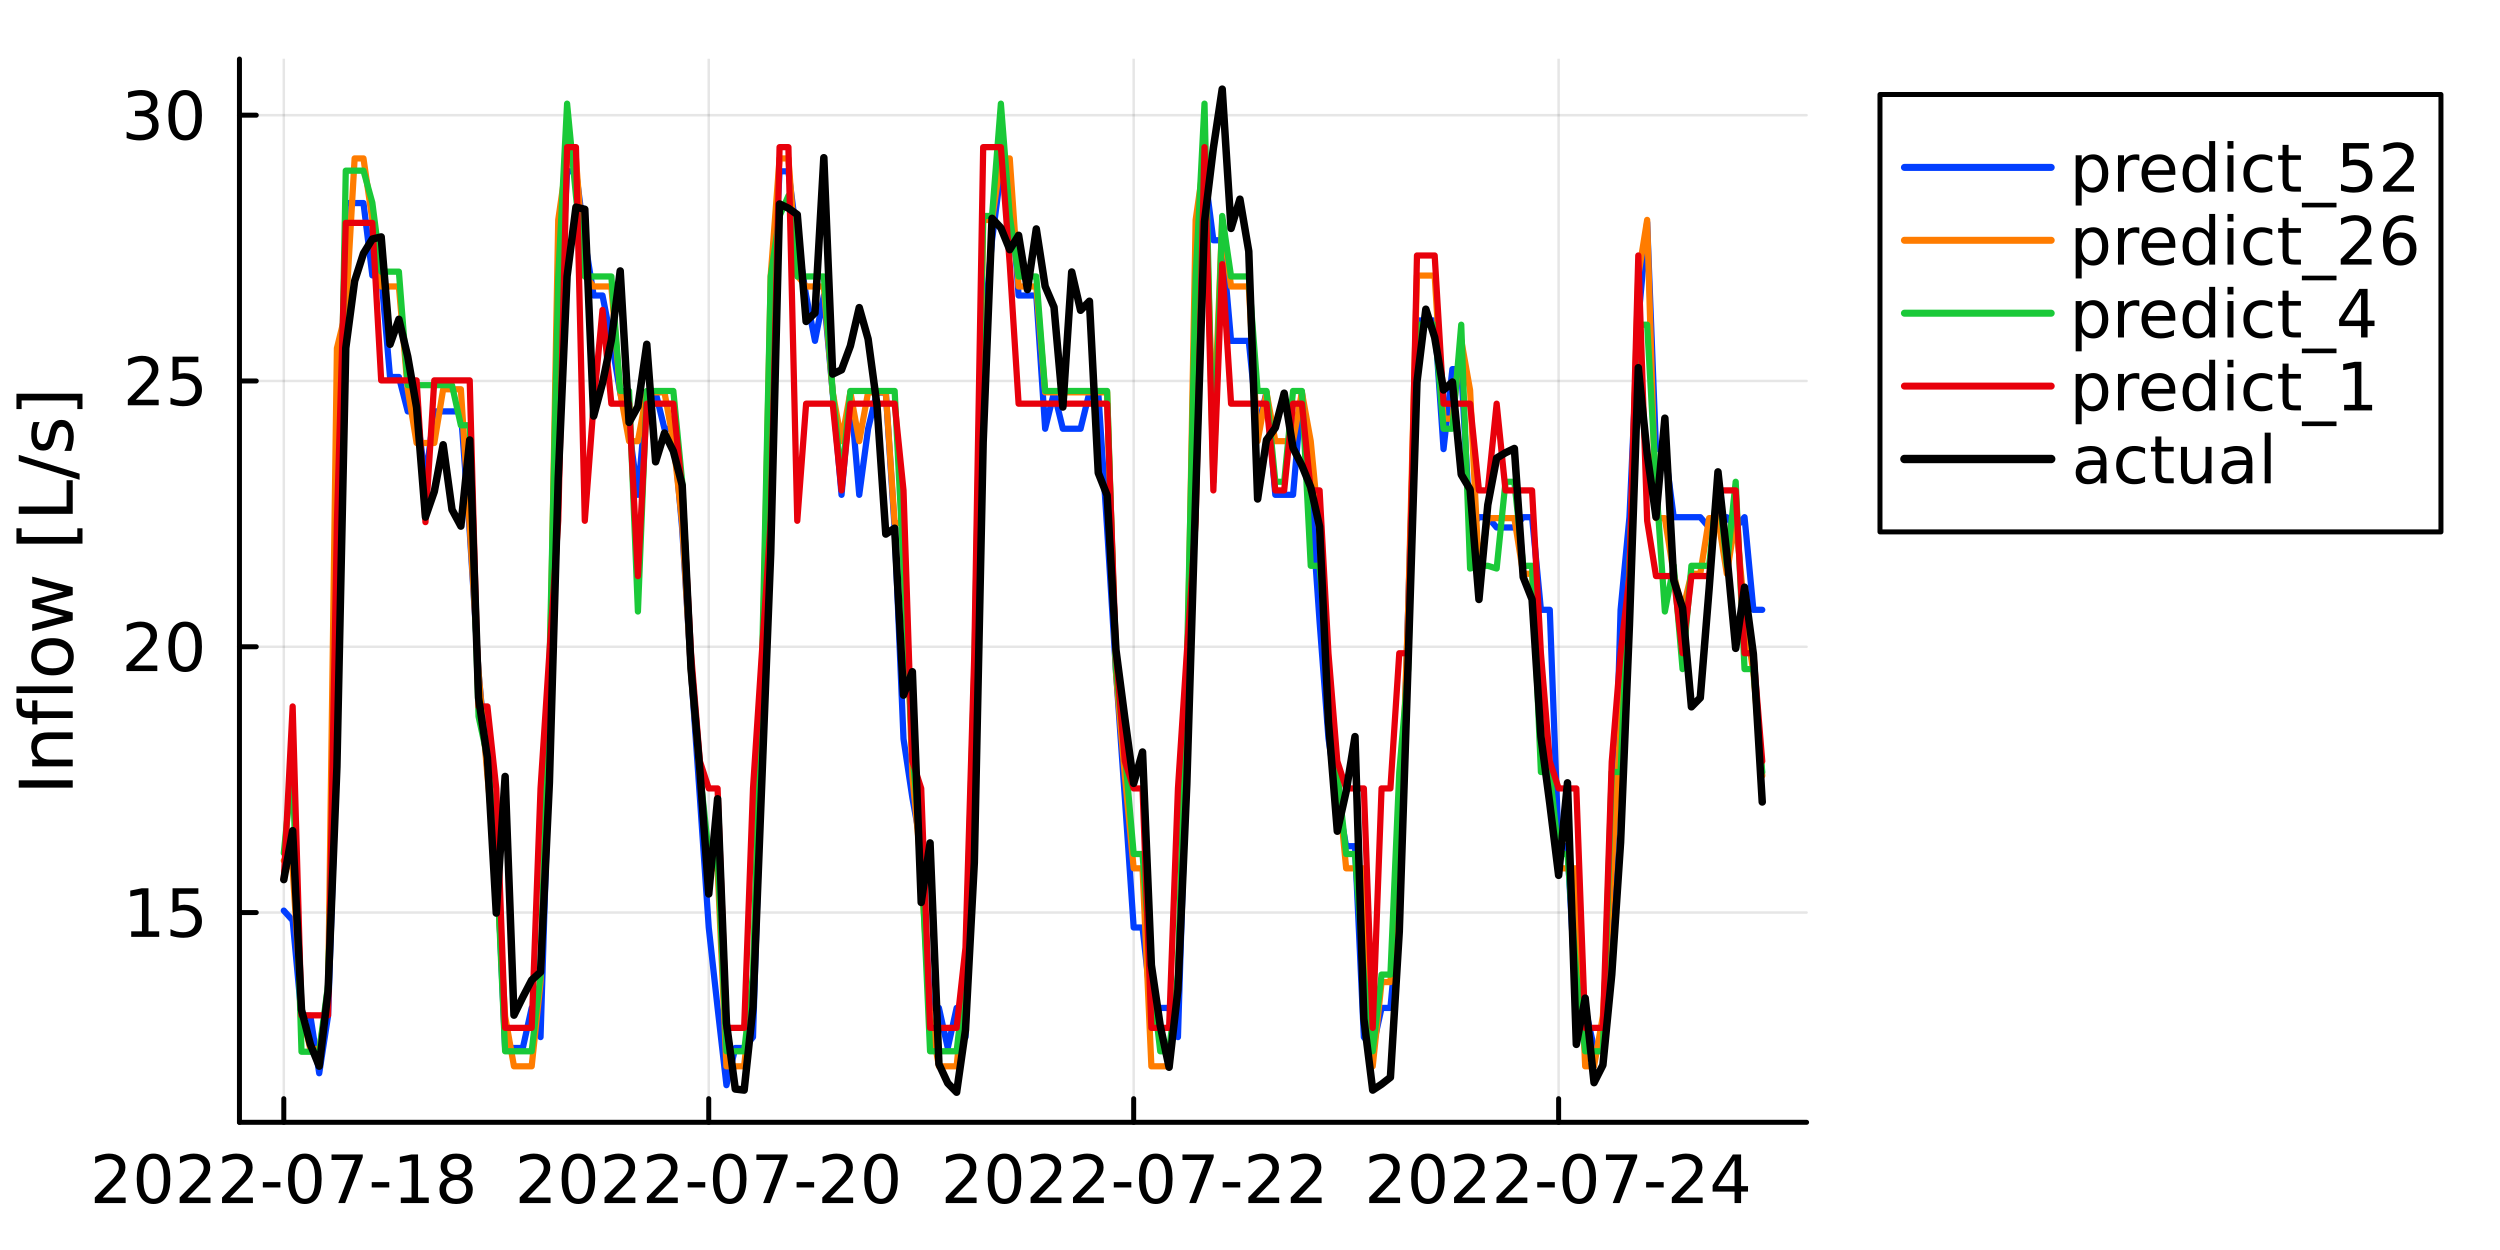 <?xml version="1.0" encoding="utf-8"?>
<svg xmlns="http://www.w3.org/2000/svg" xmlns:xlink="http://www.w3.org/1999/xlink" width="500" height="250" viewBox="0 0 2000 1000">
<rect x="0" y="0" width="2000" height="1000" fill="#333333" stroke="none"/>
<defs>
  <clipPath id="clip340">
    <rect x="0" y="0" width="2000" height="1000"/>
  </clipPath>
</defs>
<path clip-path="url(#clip340)" d="M0 1000 L2000 1000 L2000 0 L0 0  Z" fill="#ffffff" fill-rule="evenodd" fill-opacity="1"/>
<defs>
  <clipPath id="clip341">
    <rect x="400" y="0" width="1401" height="1000"/>
  </clipPath>
</defs>
<path clip-path="url(#clip340)" d="M191.557 897.848 L1445.27 897.848 L1445.27 47.244 L191.557 47.244  Z" fill="#ffffff" fill-rule="evenodd" fill-opacity="1"/>
<defs>
  <clipPath id="clip342">
    <rect x="191" y="47" width="1255" height="852"/>
  </clipPath>
</defs>
<polyline clip-path="url(#clip342)" style="stroke:#000000; stroke-linecap:round; stroke-linejoin:round; stroke-width:2; stroke-opacity:0.1; fill:none" points="227.039,897.848 227.039,47.244 "/>
<polyline clip-path="url(#clip342)" style="stroke:#000000; stroke-linecap:round; stroke-linejoin:round; stroke-width:2; stroke-opacity:0.1; fill:none" points="566.992,897.848 566.992,47.244 "/>
<polyline clip-path="url(#clip342)" style="stroke:#000000; stroke-linecap:round; stroke-linejoin:round; stroke-width:2; stroke-opacity:0.1; fill:none" points="906.945,897.848 906.945,47.244 "/>
<polyline clip-path="url(#clip342)" style="stroke:#000000; stroke-linecap:round; stroke-linejoin:round; stroke-width:2; stroke-opacity:0.1; fill:none" points="1246.9,897.848 1246.9,47.244 "/>
<polyline clip-path="url(#clip340)" style="stroke:#000000; stroke-linecap:round; stroke-linejoin:round; stroke-width:4; stroke-opacity:1; fill:none" points="191.557,897.848 1445.27,897.848 "/>
<polyline clip-path="url(#clip340)" style="stroke:#000000; stroke-linecap:round; stroke-linejoin:round; stroke-width:4; stroke-opacity:1; fill:none" points="227.039,897.848 227.039,878.95 "/>
<polyline clip-path="url(#clip340)" style="stroke:#000000; stroke-linecap:round; stroke-linejoin:round; stroke-width:4; stroke-opacity:1; fill:none" points="566.992,897.848 566.992,878.95 "/>
<polyline clip-path="url(#clip340)" style="stroke:#000000; stroke-linecap:round; stroke-linejoin:round; stroke-width:4; stroke-opacity:1; fill:none" points="906.945,897.848 906.945,878.95 "/>
<polyline clip-path="url(#clip340)" style="stroke:#000000; stroke-linecap:round; stroke-linejoin:round; stroke-width:4; stroke-opacity:1; fill:none" points="1246.9,897.848 1246.9,878.95 "/>
<path clip-path="url(#clip340)" d="M82.17 958.021 L100.529 958.021 L100.529 962.448 L75.842 962.448 L75.842 958.021 Q78.837 954.922 83.993 949.714 Q89.175 944.479 90.503 942.969 Q93.029 940.13 94.019 938.177 Q95.035 936.198 95.035 934.297 Q95.035 931.198 92.847 929.245 Q90.686 927.292 87.196 927.292 Q84.722 927.292 81.962 928.151 Q79.227 929.011 76.102 930.755 L76.102 925.443 Q79.279 924.167 82.04 923.516 Q84.8 922.865 87.092 922.865 Q93.134 922.865 96.727 925.886 Q100.321 928.906 100.321 933.958 Q100.321 936.354 99.41 938.516 Q98.524 940.651 96.154 943.568 Q95.503 944.323 92.014 947.943 Q88.524 951.536 82.17 958.021 Z" fill="#000000" fill-rule="nonzero" fill-opacity="1" /><path clip-path="url(#clip340)" d="M122.821 927.031 Q118.758 927.031 116.701 931.042 Q114.67 935.026 114.67 943.047 Q114.67 951.042 116.701 955.052 Q118.758 959.036 122.821 959.036 Q126.909 959.036 128.941 955.052 Q130.998 951.042 130.998 943.047 Q130.998 935.026 128.941 931.042 Q126.909 927.031 122.821 927.031 M122.821 922.865 Q129.357 922.865 132.795 928.047 Q136.258 933.203 136.258 943.047 Q136.258 952.865 132.795 958.047 Q129.357 963.203 122.821 963.203 Q116.284 963.203 112.821 958.047 Q109.383 952.865 109.383 943.047 Q109.383 933.203 112.821 928.047 Q116.284 922.865 122.821 922.865 Z" fill="#000000" fill-rule="nonzero" fill-opacity="1" /><path clip-path="url(#clip340)" d="M150.034 958.021 L168.394 958.021 L168.394 962.448 L143.706 962.448 L143.706 958.021 Q146.701 954.922 151.857 949.714 Q157.039 944.479 158.368 942.969 Q160.894 940.13 161.883 938.177 Q162.899 936.198 162.899 934.297 Q162.899 931.198 160.711 929.245 Q158.55 927.292 155.06 927.292 Q152.586 927.292 149.826 928.151 Q147.092 929.011 143.967 930.755 L143.967 925.443 Q147.144 924.167 149.904 923.516 Q152.664 922.865 154.956 922.865 Q160.998 922.865 164.592 925.886 Q168.185 928.906 168.185 933.958 Q168.185 936.354 167.274 938.516 Q166.388 940.651 164.019 943.568 Q163.368 944.323 159.878 947.943 Q156.388 951.536 150.034 958.021 Z" fill="#000000" fill-rule="nonzero" fill-opacity="1" /><path clip-path="url(#clip340)" d="M183.966 958.021 L202.326 958.021 L202.326 962.448 L177.638 962.448 L177.638 958.021 Q180.633 954.922 185.789 949.714 Q190.972 944.479 192.3 942.969 Q194.826 940.13 195.815 938.177 Q196.831 936.198 196.831 934.297 Q196.831 931.198 194.643 929.245 Q192.482 927.292 188.992 927.292 Q186.518 927.292 183.758 928.151 Q181.024 929.011 177.899 930.755 L177.899 925.443 Q181.076 924.167 183.836 923.516 Q186.597 922.865 188.888 922.865 Q194.93 922.865 198.524 925.886 Q202.117 928.906 202.117 933.958 Q202.117 936.354 201.206 938.516 Q200.32 940.651 197.951 943.568 Q197.3 944.323 193.81 947.943 Q190.321 951.536 183.966 958.021 Z" fill="#000000" fill-rule="nonzero" fill-opacity="1" /><path clip-path="url(#clip340)" d="M210.268 945.703 L224.305 945.703 L224.305 949.974 L210.268 949.974 L210.268 945.703 Z" fill="#000000" fill-rule="nonzero" fill-opacity="1" /><path clip-path="url(#clip340)" d="M243.862 927.031 Q239.799 927.031 237.742 931.042 Q235.711 935.026 235.711 943.047 Q235.711 951.042 237.742 955.052 Q239.799 959.036 243.862 959.036 Q247.95 959.036 249.982 955.052 Q252.039 951.042 252.039 943.047 Q252.039 935.026 249.982 931.042 Q247.95 927.031 243.862 927.031 M243.862 922.865 Q250.398 922.865 253.836 928.047 Q257.299 933.203 257.299 943.047 Q257.299 952.865 253.836 958.047 Q250.398 963.203 243.862 963.203 Q237.325 963.203 233.862 958.047 Q230.424 952.865 230.424 943.047 Q230.424 933.203 233.862 928.047 Q237.325 922.865 243.862 922.865 Z" fill="#000000" fill-rule="nonzero" fill-opacity="1" /><path clip-path="url(#clip340)" d="M265.216 923.568 L290.216 923.568 L290.216 925.807 L276.101 962.448 L270.607 962.448 L283.888 927.995 L265.216 927.995 L265.216 923.568 Z" fill="#000000" fill-rule="nonzero" fill-opacity="1" /><path clip-path="url(#clip340)" d="M297.377 945.703 L311.414 945.703 L311.414 949.974 L297.377 949.974 L297.377 945.703 Z" fill="#000000" fill-rule="nonzero" fill-opacity="1" /><path clip-path="url(#clip340)" d="M320.632 958.021 L329.226 958.021 L329.226 928.36 L319.877 930.235 L319.877 925.443 L329.174 923.568 L334.434 923.568 L334.434 958.021 L343.028 958.021 L343.028 962.448 L320.632 962.448 L320.632 958.021 Z" fill="#000000" fill-rule="nonzero" fill-opacity="1" /><path clip-path="url(#clip340)" d="M364.903 943.984 Q361.153 943.984 358.992 945.99 Q356.856 947.995 356.856 951.51 Q356.856 955.026 358.992 957.031 Q361.153 959.036 364.903 959.036 Q368.653 959.036 370.814 957.031 Q372.976 955 372.976 951.51 Q372.976 947.995 370.814 945.99 Q368.679 943.984 364.903 943.984 M359.643 941.745 Q356.257 940.912 354.356 938.594 Q352.481 936.276 352.481 932.943 Q352.481 928.281 355.788 925.573 Q359.122 922.865 364.903 922.865 Q370.71 922.865 374.017 925.573 Q377.325 928.281 377.325 932.943 Q377.325 936.276 375.424 938.594 Q373.549 940.912 370.189 941.745 Q373.991 942.63 376.101 945.208 Q378.236 947.786 378.236 951.51 Q378.236 957.161 374.773 960.182 Q371.335 963.203 364.903 963.203 Q358.471 963.203 355.007 960.182 Q351.57 957.161 351.57 951.51 Q351.57 947.786 353.705 945.208 Q355.84 942.63 359.643 941.745 M357.715 933.438 Q357.715 936.458 359.59 938.151 Q361.491 939.844 364.903 939.844 Q368.288 939.844 370.189 938.151 Q372.116 936.458 372.116 933.438 Q372.116 930.417 370.189 928.724 Q368.288 927.031 364.903 927.031 Q361.491 927.031 359.59 928.724 Q357.715 930.417 357.715 933.438 Z" fill="#000000" fill-rule="nonzero" fill-opacity="1" /><path clip-path="url(#clip340)" d="M422.071 958.021 L440.43 958.021 L440.43 962.448 L415.743 962.448 L415.743 958.021 Q418.738 954.922 423.894 949.714 Q429.076 944.479 430.404 942.969 Q432.93 940.13 433.92 938.177 Q434.935 936.198 434.935 934.297 Q434.935 931.198 432.748 929.245 Q430.586 927.292 427.097 927.292 Q424.623 927.292 421.863 928.151 Q419.128 929.011 416.003 930.755 L416.003 925.443 Q419.18 924.167 421.941 923.516 Q424.701 922.865 426.993 922.865 Q433.034 922.865 436.628 925.886 Q440.222 928.906 440.222 933.958 Q440.222 936.354 439.31 938.516 Q438.425 940.651 436.055 943.568 Q435.404 944.323 431.915 947.943 Q428.425 951.536 422.071 958.021 Z" fill="#000000" fill-rule="nonzero" fill-opacity="1" /><path clip-path="url(#clip340)" d="M462.722 927.031 Q458.659 927.031 456.602 931.042 Q454.571 935.026 454.571 943.047 Q454.571 951.042 456.602 955.052 Q458.659 959.036 462.722 959.036 Q466.81 959.036 468.841 955.052 Q470.899 951.042 470.899 943.047 Q470.899 935.026 468.841 931.042 Q466.81 927.031 462.722 927.031 M462.722 922.865 Q469.258 922.865 472.696 928.047 Q476.159 933.203 476.159 943.047 Q476.159 952.865 472.696 958.047 Q469.258 963.203 462.722 963.203 Q456.185 963.203 452.722 958.047 Q449.284 952.865 449.284 943.047 Q449.284 933.203 452.722 928.047 Q456.185 922.865 462.722 922.865 Z" fill="#000000" fill-rule="nonzero" fill-opacity="1" /><path clip-path="url(#clip340)" d="M489.935 958.021 L508.294 958.021 L508.294 962.448 L483.607 962.448 L483.607 958.021 Q486.602 954.922 491.758 949.714 Q496.94 944.479 498.268 942.969 Q500.794 940.13 501.784 938.177 Q502.8 936.198 502.8 934.297 Q502.8 931.198 500.612 929.245 Q498.451 927.292 494.961 927.292 Q492.487 927.292 489.727 928.151 Q486.992 929.011 483.867 930.755 L483.867 925.443 Q487.045 924.167 489.805 923.516 Q492.565 922.865 494.857 922.865 Q500.899 922.865 504.492 925.886 Q508.086 928.906 508.086 933.958 Q508.086 936.354 507.175 938.516 Q506.289 940.651 503.919 943.568 Q503.268 944.323 499.779 947.943 Q496.289 951.536 489.935 958.021 Z" fill="#000000" fill-rule="nonzero" fill-opacity="1" /><path clip-path="url(#clip340)" d="M523.867 958.021 L542.227 958.021 L542.227 962.448 L517.539 962.448 L517.539 958.021 Q520.534 954.922 525.69 949.714 Q530.872 944.479 532.201 942.969 Q534.727 940.13 535.716 938.177 Q536.732 936.198 536.732 934.297 Q536.732 931.198 534.544 929.245 Q532.383 927.292 528.893 927.292 Q526.419 927.292 523.659 928.151 Q520.925 929.011 517.8 930.755 L517.8 925.443 Q520.977 924.167 523.737 923.516 Q526.497 922.865 528.789 922.865 Q534.831 922.865 538.424 925.886 Q542.018 928.906 542.018 933.958 Q542.018 936.354 541.107 938.516 Q540.221 940.651 537.852 943.568 Q537.2 944.323 533.711 947.943 Q530.221 951.536 523.867 958.021 Z" fill="#000000" fill-rule="nonzero" fill-opacity="1" /><path clip-path="url(#clip340)" d="M550.169 945.703 L564.206 945.703 L564.206 949.974 L550.169 949.974 L550.169 945.703 Z" fill="#000000" fill-rule="nonzero" fill-opacity="1" /><path clip-path="url(#clip340)" d="M583.763 927.031 Q579.7 927.031 577.643 931.042 Q575.612 935.026 575.612 943.047 Q575.612 951.042 577.643 955.052 Q579.7 959.036 583.763 959.036 Q587.851 959.036 589.883 955.052 Q591.94 951.042 591.94 943.047 Q591.94 935.026 589.883 931.042 Q587.851 927.031 583.763 927.031 M583.763 922.865 Q590.299 922.865 593.737 928.047 Q597.2 933.203 597.2 943.047 Q597.2 952.865 593.737 958.047 Q590.299 963.203 583.763 963.203 Q577.226 963.203 573.763 958.047 Q570.325 952.865 570.325 943.047 Q570.325 933.203 573.763 928.047 Q577.226 922.865 583.763 922.865 Z" fill="#000000" fill-rule="nonzero" fill-opacity="1" /><path clip-path="url(#clip340)" d="M605.117 923.568 L630.117 923.568 L630.117 925.807 L616.002 962.448 L610.507 962.448 L623.789 927.995 L605.117 927.995 L605.117 923.568 Z" fill="#000000" fill-rule="nonzero" fill-opacity="1" /><path clip-path="url(#clip340)" d="M637.278 945.703 L651.314 945.703 L651.314 949.974 L637.278 949.974 L637.278 945.703 Z" fill="#000000" fill-rule="nonzero" fill-opacity="1" /><path clip-path="url(#clip340)" d="M664.153 958.021 L682.512 958.021 L682.512 962.448 L657.825 962.448 L657.825 958.021 Q660.82 954.922 665.976 949.714 Q671.158 944.479 672.486 942.969 Q675.012 940.13 676.002 938.177 Q677.017 936.198 677.017 934.297 Q677.017 931.198 674.83 929.245 Q672.669 927.292 669.179 927.292 Q666.705 927.292 663.945 928.151 Q661.21 929.011 658.085 930.755 L658.085 925.443 Q661.262 924.167 664.023 923.516 Q666.783 922.865 669.075 922.865 Q675.116 922.865 678.71 925.886 Q682.304 928.906 682.304 933.958 Q682.304 936.354 681.392 938.516 Q680.507 940.651 678.137 943.568 Q677.486 944.323 673.997 947.943 Q670.507 951.536 664.153 958.021 Z" fill="#000000" fill-rule="nonzero" fill-opacity="1" /><path clip-path="url(#clip340)" d="M704.804 927.031 Q700.741 927.031 698.684 931.042 Q696.653 935.026 696.653 943.047 Q696.653 951.042 698.684 955.052 Q700.741 959.036 704.804 959.036 Q708.892 959.036 710.924 955.052 Q712.981 951.042 712.981 943.047 Q712.981 935.026 710.924 931.042 Q708.892 927.031 704.804 927.031 M704.804 922.865 Q711.34 922.865 714.778 928.047 Q718.241 933.203 718.241 943.047 Q718.241 952.865 714.778 958.047 Q711.34 963.203 704.804 963.203 Q698.267 963.203 694.804 958.047 Q691.366 952.865 691.366 943.047 Q691.366 933.203 694.804 928.047 Q698.267 922.865 704.804 922.865 Z" fill="#000000" fill-rule="nonzero" fill-opacity="1" /><path clip-path="url(#clip340)" d="M762.922 958.021 L781.282 958.021 L781.282 962.448 L756.594 962.448 L756.594 958.021 Q759.589 954.922 764.745 949.714 Q769.927 944.479 771.256 942.969 Q773.782 940.13 774.771 938.177 Q775.787 936.198 775.787 934.297 Q775.787 931.198 773.599 929.245 Q771.438 927.292 767.948 927.292 Q765.474 927.292 762.714 928.151 Q759.98 929.011 756.855 930.755 L756.855 925.443 Q760.032 924.167 762.792 923.516 Q765.552 922.865 767.844 922.865 Q773.886 922.865 777.479 925.886 Q781.073 928.906 781.073 933.958 Q781.073 936.354 780.162 938.516 Q779.276 940.651 776.907 943.568 Q776.256 944.323 772.766 947.943 Q769.276 951.536 762.922 958.021 Z" fill="#000000" fill-rule="nonzero" fill-opacity="1" /><path clip-path="url(#clip340)" d="M803.573 927.031 Q799.511 927.031 797.453 931.042 Q795.422 935.026 795.422 943.047 Q795.422 951.042 797.453 955.052 Q799.511 959.036 803.573 959.036 Q807.662 959.036 809.693 955.052 Q811.75 951.042 811.75 943.047 Q811.75 935.026 809.693 931.042 Q807.662 927.031 803.573 927.031 M803.573 922.865 Q810.11 922.865 813.547 928.047 Q817.011 933.203 817.011 943.047 Q817.011 952.865 813.547 958.047 Q810.11 963.203 803.573 963.203 Q797.037 963.203 793.573 958.047 Q790.136 952.865 790.136 943.047 Q790.136 933.203 793.573 928.047 Q797.037 922.865 803.573 922.865 Z" fill="#000000" fill-rule="nonzero" fill-opacity="1" /><path clip-path="url(#clip340)" d="M830.786 958.021 L849.146 958.021 L849.146 962.448 L824.458 962.448 L824.458 958.021 Q827.453 954.922 832.609 949.714 Q837.792 944.479 839.12 942.969 Q841.646 940.13 842.635 938.177 Q843.651 936.198 843.651 934.297 Q843.651 931.198 841.464 929.245 Q839.302 927.292 835.812 927.292 Q833.339 927.292 830.578 928.151 Q827.844 929.011 824.719 930.755 L824.719 925.443 Q827.896 924.167 830.656 923.516 Q833.417 922.865 835.708 922.865 Q841.75 922.865 845.344 925.886 Q848.937 928.906 848.937 933.958 Q848.937 936.354 848.026 938.516 Q847.141 940.651 844.771 943.568 Q844.12 944.323 840.63 947.943 Q837.141 951.536 830.786 958.021 Z" fill="#000000" fill-rule="nonzero" fill-opacity="1" /><path clip-path="url(#clip340)" d="M864.719 958.021 L883.078 958.021 L883.078 962.448 L858.39 962.448 L858.39 958.021 Q861.385 954.922 866.541 949.714 Q871.724 944.479 873.052 942.969 Q875.578 940.13 876.567 938.177 Q877.583 936.198 877.583 934.297 Q877.583 931.198 875.396 929.245 Q873.234 927.292 869.745 927.292 Q867.271 927.292 864.51 928.151 Q861.776 929.011 858.651 930.755 L858.651 925.443 Q861.828 924.167 864.588 923.516 Q867.349 922.865 869.64 922.865 Q875.682 922.865 879.276 925.886 Q882.87 928.906 882.87 933.958 Q882.87 936.354 881.958 938.516 Q881.073 940.651 878.703 943.568 Q878.052 944.323 874.562 947.943 Q871.073 951.536 864.719 958.021 Z" fill="#000000" fill-rule="nonzero" fill-opacity="1" /><path clip-path="url(#clip340)" d="M891.021 945.703 L905.057 945.703 L905.057 949.974 L891.021 949.974 L891.021 945.703 Z" fill="#000000" fill-rule="nonzero" fill-opacity="1" /><path clip-path="url(#clip340)" d="M924.614 927.031 Q920.552 927.031 918.494 931.042 Q916.463 935.026 916.463 943.047 Q916.463 951.042 918.494 955.052 Q920.552 959.036 924.614 959.036 Q928.703 959.036 930.734 955.052 Q932.791 951.042 932.791 943.047 Q932.791 935.026 930.734 931.042 Q928.703 927.031 924.614 927.031 M924.614 922.865 Q931.151 922.865 934.588 928.047 Q938.052 933.203 938.052 943.047 Q938.052 952.865 934.588 958.047 Q931.151 963.203 924.614 963.203 Q918.078 963.203 914.614 958.047 Q911.177 952.865 911.177 943.047 Q911.177 933.203 914.614 928.047 Q918.078 922.865 924.614 922.865 Z" fill="#000000" fill-rule="nonzero" fill-opacity="1" /><path clip-path="url(#clip340)" d="M945.968 923.568 L970.968 923.568 L970.968 925.807 L956.854 962.448 L951.359 962.448 L964.64 927.995 L945.968 927.995 L945.968 923.568 Z" fill="#000000" fill-rule="nonzero" fill-opacity="1" /><path clip-path="url(#clip340)" d="M978.129 945.703 L992.166 945.703 L992.166 949.974 L978.129 949.974 L978.129 945.703 Z" fill="#000000" fill-rule="nonzero" fill-opacity="1" /><path clip-path="url(#clip340)" d="M1005 958.021 L1023.36 958.021 L1023.36 962.448 L998.676 962.448 L998.676 958.021 Q1001.67 954.922 1006.83 949.714 Q1012.01 944.479 1013.34 942.969 Q1015.86 940.13 1016.85 938.177 Q1017.87 936.198 1017.87 934.297 Q1017.87 931.198 1015.68 929.245 Q1013.52 927.292 1010.03 927.292 Q1007.56 927.292 1004.8 928.151 Q1002.06 929.011 998.937 930.755 L998.937 925.443 Q1002.11 924.167 1004.87 923.516 Q1007.63 922.865 1009.93 922.865 Q1015.97 922.865 1019.56 925.886 Q1023.16 928.906 1023.16 933.958 Q1023.16 936.354 1022.24 938.516 Q1021.36 940.651 1018.99 943.568 Q1018.34 944.323 1014.85 947.943 Q1011.36 951.536 1005 958.021 Z" fill="#000000" fill-rule="nonzero" fill-opacity="1" /><path clip-path="url(#clip340)" d="M1038.94 958.021 L1057.3 958.021 L1057.3 962.448 L1032.61 962.448 L1032.61 958.021 Q1035.6 954.922 1040.76 949.714 Q1045.94 944.479 1047.27 942.969 Q1049.8 940.13 1050.79 938.177 Q1051.8 936.198 1051.8 934.297 Q1051.8 931.198 1049.61 929.245 Q1047.45 927.292 1043.96 927.292 Q1041.49 927.292 1038.73 928.151 Q1035.99 929.011 1032.87 930.755 L1032.87 925.443 Q1036.05 924.167 1038.81 923.516 Q1041.57 922.865 1043.86 922.865 Q1049.9 922.865 1053.49 925.886 Q1057.09 928.906 1057.09 933.958 Q1057.09 936.354 1056.18 938.516 Q1055.29 940.651 1052.92 943.568 Q1052.27 944.323 1048.78 947.943 Q1045.29 951.536 1038.94 958.021 Z" fill="#000000" fill-rule="nonzero" fill-opacity="1" /><path clip-path="url(#clip340)" d="M1101.7 958.021 L1120.06 958.021 L1120.06 962.448 L1095.38 962.448 L1095.38 958.021 Q1098.37 954.922 1103.53 949.714 Q1108.71 944.479 1110.04 942.969 Q1112.56 940.13 1113.55 938.177 Q1114.57 936.198 1114.57 934.297 Q1114.57 931.198 1112.38 929.245 Q1110.22 927.292 1106.73 927.292 Q1104.26 927.292 1101.49 928.151 Q1098.76 929.011 1095.64 930.755 L1095.64 925.443 Q1098.81 924.167 1101.57 923.516 Q1104.33 922.865 1106.63 922.865 Q1112.67 922.865 1116.26 925.886 Q1119.85 928.906 1119.85 933.958 Q1119.85 936.354 1118.94 938.516 Q1118.06 940.651 1115.69 943.568 Q1115.04 944.323 1111.55 947.943 Q1108.06 951.536 1101.7 958.021 Z" fill="#000000" fill-rule="nonzero" fill-opacity="1" /><path clip-path="url(#clip340)" d="M1142.35 927.031 Q1138.29 927.031 1136.23 931.042 Q1134.2 935.026 1134.2 943.047 Q1134.2 951.042 1136.23 955.052 Q1138.29 959.036 1142.35 959.036 Q1146.44 959.036 1148.47 955.052 Q1150.53 951.042 1150.53 943.047 Q1150.53 935.026 1148.47 931.042 Q1146.44 927.031 1142.35 927.031 M1142.35 922.865 Q1148.89 922.865 1152.33 928.047 Q1155.79 933.203 1155.79 943.047 Q1155.79 952.865 1152.33 958.047 Q1148.89 963.203 1142.35 963.203 Q1135.82 963.203 1132.35 958.047 Q1128.92 952.865 1128.92 943.047 Q1128.92 933.203 1132.35 928.047 Q1135.82 922.865 1142.35 922.865 Z" fill="#000000" fill-rule="nonzero" fill-opacity="1" /><path clip-path="url(#clip340)" d="M1169.57 958.021 L1187.93 958.021 L1187.93 962.448 L1163.24 962.448 L1163.24 958.021 Q1166.23 954.922 1171.39 949.714 Q1176.57 944.479 1177.9 942.969 Q1180.43 940.13 1181.42 938.177 Q1182.43 936.198 1182.43 934.297 Q1182.43 931.198 1180.24 929.245 Q1178.08 927.292 1174.59 927.292 Q1172.12 927.292 1169.36 928.151 Q1166.62 929.011 1163.5 930.755 L1163.5 925.443 Q1166.68 924.167 1169.44 923.516 Q1172.2 922.865 1174.49 922.865 Q1180.53 922.865 1184.12 925.886 Q1187.72 928.906 1187.72 933.958 Q1187.72 936.354 1186.81 938.516 Q1185.92 940.651 1183.55 943.568 Q1182.9 944.323 1179.41 947.943 Q1175.92 951.536 1169.57 958.021 Z" fill="#000000" fill-rule="nonzero" fill-opacity="1" /><path clip-path="url(#clip340)" d="M1203.5 958.021 L1221.86 958.021 L1221.86 962.448 L1197.17 962.448 L1197.17 958.021 Q1200.17 954.922 1205.32 949.714 Q1210.5 944.479 1211.83 942.969 Q1214.36 940.13 1215.35 938.177 Q1216.36 936.198 1216.36 934.297 Q1216.36 931.198 1214.18 929.245 Q1212.02 927.292 1208.53 927.292 Q1206.05 927.292 1203.29 928.151 Q1200.56 929.011 1197.43 930.755 L1197.43 925.443 Q1200.61 924.167 1203.37 923.516 Q1206.13 922.865 1208.42 922.865 Q1214.46 922.865 1218.06 925.886 Q1221.65 928.906 1221.65 933.958 Q1221.65 936.354 1220.74 938.516 Q1219.85 940.651 1217.48 943.568 Q1216.83 944.323 1213.34 947.943 Q1209.85 951.536 1203.5 958.021 Z" fill="#000000" fill-rule="nonzero" fill-opacity="1" /><path clip-path="url(#clip340)" d="M1229.8 945.703 L1243.84 945.703 L1243.84 949.974 L1229.8 949.974 L1229.8 945.703 Z" fill="#000000" fill-rule="nonzero" fill-opacity="1" /><path clip-path="url(#clip340)" d="M1263.4 927.031 Q1259.33 927.031 1257.28 931.042 Q1255.24 935.026 1255.24 943.047 Q1255.24 951.042 1257.28 955.052 Q1259.33 959.036 1263.4 959.036 Q1267.48 959.036 1269.51 955.052 Q1271.57 951.042 1271.57 943.047 Q1271.57 935.026 1269.51 931.042 Q1267.48 927.031 1263.4 927.031 M1263.4 922.865 Q1269.93 922.865 1273.37 928.047 Q1276.83 933.203 1276.83 943.047 Q1276.83 952.865 1273.37 958.047 Q1269.93 963.203 1263.4 963.203 Q1256.86 963.203 1253.4 958.047 Q1249.96 952.865 1249.96 943.047 Q1249.96 933.203 1253.4 928.047 Q1256.86 922.865 1263.4 922.865 Z" fill="#000000" fill-rule="nonzero" fill-opacity="1" /><path clip-path="url(#clip340)" d="M1284.75 923.568 L1309.75 923.568 L1309.75 925.807 L1295.63 962.448 L1290.14 962.448 L1303.42 927.995 L1284.75 927.995 L1284.75 923.568 Z" fill="#000000" fill-rule="nonzero" fill-opacity="1" /><path clip-path="url(#clip340)" d="M1316.91 945.703 L1330.95 945.703 L1330.95 949.974 L1316.91 949.974 L1316.91 945.703 Z" fill="#000000" fill-rule="nonzero" fill-opacity="1" /><path clip-path="url(#clip340)" d="M1343.79 958.021 L1362.14 958.021 L1362.14 962.448 L1337.46 962.448 L1337.46 958.021 Q1340.45 954.922 1345.61 949.714 Q1350.79 944.479 1352.12 942.969 Q1354.64 940.13 1355.63 938.177 Q1356.65 936.198 1356.65 934.297 Q1356.65 931.198 1354.46 929.245 Q1352.3 927.292 1348.81 927.292 Q1346.34 927.292 1343.58 928.151 Q1340.84 929.011 1337.72 930.755 L1337.72 925.443 Q1340.89 924.167 1343.66 923.516 Q1346.42 922.865 1348.71 922.865 Q1354.75 922.865 1358.34 925.886 Q1361.94 928.906 1361.94 933.958 Q1361.94 936.354 1361.02 938.516 Q1360.14 940.651 1357.77 943.568 Q1357.12 944.323 1353.63 947.943 Q1350.14 951.536 1343.79 958.021 Z" fill="#000000" fill-rule="nonzero" fill-opacity="1" /><path clip-path="url(#clip340)" d="M1387.64 928.151 L1374.36 948.906 L1387.64 948.906 L1387.64 928.151 M1386.26 923.568 L1392.87 923.568 L1392.87 948.906 L1398.42 948.906 L1398.42 953.281 L1392.87 953.281 L1392.87 962.448 L1387.64 962.448 L1387.64 953.281 L1370.09 953.281 L1370.09 948.203 L1386.26 923.568 Z" fill="#000000" fill-rule="nonzero" fill-opacity="1" /><polyline clip-path="url(#clip342)" style="stroke:#000000; stroke-linecap:round; stroke-linejoin:round; stroke-width:2; stroke-opacity:0.1; fill:none" points="191.557,730.038 1445.27,730.038 "/>
<polyline clip-path="url(#clip342)" style="stroke:#000000; stroke-linecap:round; stroke-linejoin:round; stroke-width:2; stroke-opacity:0.1; fill:none" points="191.557,517.41 1445.27,517.41 "/>
<polyline clip-path="url(#clip342)" style="stroke:#000000; stroke-linecap:round; stroke-linejoin:round; stroke-width:2; stroke-opacity:0.1; fill:none" points="191.557,304.783 1445.27,304.783 "/>
<polyline clip-path="url(#clip342)" style="stroke:#000000; stroke-linecap:round; stroke-linejoin:round; stroke-width:2; stroke-opacity:0.1; fill:none" points="191.557,92.155 1445.27,92.155 "/>
<polyline clip-path="url(#clip340)" style="stroke:#000000; stroke-linecap:round; stroke-linejoin:round; stroke-width:4; stroke-opacity:1; fill:none" points="191.557,897.848 191.557,47.244 "/>
<polyline clip-path="url(#clip340)" style="stroke:#000000; stroke-linecap:round; stroke-linejoin:round; stroke-width:4; stroke-opacity:1; fill:none" points="191.557,730.038 205.009,730.038 "/>
<polyline clip-path="url(#clip340)" style="stroke:#000000; stroke-linecap:round; stroke-linejoin:round; stroke-width:4; stroke-opacity:1; fill:none" points="191.557,517.41 205.009,517.41 "/>
<polyline clip-path="url(#clip340)" style="stroke:#000000; stroke-linecap:round; stroke-linejoin:round; stroke-width:4; stroke-opacity:1; fill:none" points="191.557,304.783 205.009,304.783 "/>
<polyline clip-path="url(#clip340)" style="stroke:#000000; stroke-linecap:round; stroke-linejoin:round; stroke-width:4; stroke-opacity:1; fill:none" points="191.557,92.155 205.009,92.155 "/>
<path clip-path="url(#clip340)" d="M104.968 745.051 L113.562 745.051 L113.562 715.39 L104.213 717.265 L104.213 712.473 L113.51 710.598 L118.77 710.598 L118.77 745.051 L127.364 745.051 L127.364 749.478 L104.968 749.478 L104.968 745.051 Z" fill="#000000" fill-rule="nonzero" fill-opacity="1" /><path clip-path="url(#clip340)" d="M138.041 710.598 L158.692 710.598 L158.692 715.025 L142.859 715.025 L142.859 724.556 Q144.005 724.166 145.15 723.983 Q146.296 723.775 147.442 723.775 Q153.952 723.775 157.754 727.343 Q161.557 730.91 161.557 737.004 Q161.557 743.28 157.65 746.77 Q153.744 750.233 146.635 750.233 Q144.187 750.233 141.635 749.816 Q139.109 749.4 136.4 748.567 L136.4 743.28 Q138.744 744.556 141.244 745.181 Q143.744 745.806 146.531 745.806 Q151.036 745.806 153.666 743.436 Q156.296 741.067 156.296 737.004 Q156.296 732.942 153.666 730.572 Q151.036 728.202 146.531 728.202 Q144.421 728.202 142.312 728.671 Q140.228 729.14 138.041 730.129 L138.041 710.598 Z" fill="#000000" fill-rule="nonzero" fill-opacity="1" /><path clip-path="url(#clip340)" d="M107.468 532.423 L125.828 532.423 L125.828 536.85 L101.14 536.85 L101.14 532.423 Q104.135 529.324 109.291 524.116 Q114.473 518.882 115.802 517.371 Q118.328 514.533 119.317 512.58 Q120.333 510.601 120.333 508.7 Q120.333 505.601 118.145 503.647 Q115.984 501.694 112.494 501.694 Q110.02 501.694 107.26 502.554 Q104.526 503.413 101.401 505.158 L101.401 499.845 Q104.578 498.569 107.338 497.918 Q110.098 497.267 112.39 497.267 Q118.432 497.267 122.025 500.288 Q125.619 503.309 125.619 508.361 Q125.619 510.757 124.708 512.918 Q123.822 515.054 121.453 517.97 Q120.802 518.725 117.312 522.345 Q113.822 525.939 107.468 532.423 Z" fill="#000000" fill-rule="nonzero" fill-opacity="1" /><path clip-path="url(#clip340)" d="M148.119 501.434 Q144.057 501.434 141.999 505.444 Q139.968 509.429 139.968 517.449 Q139.968 525.444 141.999 529.455 Q144.057 533.439 148.119 533.439 Q152.208 533.439 154.239 529.455 Q156.296 525.444 156.296 517.449 Q156.296 509.429 154.239 505.444 Q152.208 501.434 148.119 501.434 M148.119 497.267 Q154.655 497.267 158.093 502.45 Q161.557 507.606 161.557 517.449 Q161.557 527.267 158.093 532.449 Q154.655 537.606 148.119 537.606 Q141.583 537.606 138.119 532.449 Q134.682 527.267 134.682 517.449 Q134.682 507.606 138.119 502.45 Q141.583 497.267 148.119 497.267 Z" fill="#000000" fill-rule="nonzero" fill-opacity="1" /><path clip-path="url(#clip340)" d="M108.588 319.796 L126.947 319.796 L126.947 324.223 L102.26 324.223 L102.26 319.796 Q105.255 316.697 110.411 311.489 Q115.593 306.254 116.921 304.744 Q119.447 301.905 120.437 299.952 Q121.453 297.973 121.453 296.072 Q121.453 292.973 119.265 291.02 Q117.104 289.067 113.614 289.067 Q111.14 289.067 108.38 289.926 Q105.645 290.786 102.52 292.53 L102.52 287.218 Q105.697 285.942 108.458 285.291 Q111.218 284.64 113.51 284.64 Q119.552 284.64 123.145 287.661 Q126.739 290.681 126.739 295.733 Q126.739 298.129 125.828 300.291 Q124.942 302.426 122.572 305.343 Q121.921 306.098 118.432 309.718 Q114.942 313.311 108.588 319.796 Z" fill="#000000" fill-rule="nonzero" fill-opacity="1" /><path clip-path="url(#clip340)" d="M138.041 285.343 L158.692 285.343 L158.692 289.77 L142.859 289.77 L142.859 299.301 Q144.005 298.91 145.15 298.728 Q146.296 298.52 147.442 298.52 Q153.952 298.52 157.754 302.088 Q161.557 305.655 161.557 311.749 Q161.557 318.025 157.65 321.515 Q153.744 324.978 146.635 324.978 Q144.187 324.978 141.635 324.561 Q139.109 324.145 136.4 323.311 L136.4 318.025 Q138.744 319.301 141.244 319.926 Q143.744 320.551 146.531 320.551 Q151.036 320.551 153.666 318.181 Q156.296 315.811 156.296 311.749 Q156.296 307.686 153.666 305.317 Q151.036 302.947 146.531 302.947 Q144.421 302.947 142.312 303.416 Q140.228 303.884 138.041 304.874 L138.041 285.343 Z" fill="#000000" fill-rule="nonzero" fill-opacity="1" /><path clip-path="url(#clip340)" d="M118.874 90.632 Q122.65 91.439 124.76 93.991 Q126.895 96.543 126.895 100.293 Q126.895 106.048 122.937 109.199 Q118.979 112.35 111.687 112.35 Q109.239 112.35 106.635 111.856 Q104.057 111.387 101.296 110.423 L101.296 105.345 Q103.484 106.621 106.088 107.272 Q108.692 107.923 111.531 107.923 Q116.479 107.923 119.057 105.97 Q121.661 104.017 121.661 100.293 Q121.661 96.856 119.239 94.929 Q116.843 92.976 112.546 92.976 L108.015 92.976 L108.015 88.653 L112.755 88.653 Q116.635 88.653 118.692 87.116 Q120.749 85.554 120.749 82.637 Q120.749 79.642 118.614 78.054 Q116.505 76.439 112.546 76.439 Q110.385 76.439 107.911 76.908 Q105.437 77.377 102.468 78.366 L102.468 73.679 Q105.463 72.846 108.067 72.429 Q110.697 72.012 113.015 72.012 Q119.005 72.012 122.494 74.746 Q125.984 77.455 125.984 82.09 Q125.984 85.319 124.135 87.559 Q122.286 89.772 118.874 90.632 Z" fill="#000000" fill-rule="nonzero" fill-opacity="1" /><path clip-path="url(#clip340)" d="M148.119 76.179 Q144.057 76.179 141.999 80.189 Q139.968 84.174 139.968 92.194 Q139.968 100.189 141.999 104.199 Q144.057 108.184 148.119 108.184 Q152.208 108.184 154.239 104.199 Q156.296 100.189 156.296 92.194 Q156.296 84.174 154.239 80.189 Q152.208 76.179 148.119 76.179 M148.119 72.012 Q154.655 72.012 158.093 77.194 Q161.557 82.351 161.557 92.194 Q161.557 102.012 158.093 107.194 Q154.655 112.35 148.119 112.35 Q141.583 112.35 138.119 107.194 Q134.682 102.012 134.682 92.194 Q134.682 82.351 138.119 77.194 Q141.583 72.012 148.119 72.012 Z" fill="#000000" fill-rule="nonzero" fill-opacity="1" /><path clip-path="url(#clip340)" d="M14.98 630.097 L14.98 624.252 L58.18 624.252 L58.18 630.097 L14.98 630.097 Z" fill="#000000" fill-rule="nonzero" fill-opacity="1" /><path clip-path="url(#clip340)" d="M38.62 585.913 L58.18 585.913 L58.18 591.237 L38.794 591.237 Q34.193 591.237 31.907 593.031 Q29.621 594.825 29.621 598.413 Q29.621 602.725 32.37 605.213 Q35.119 607.702 39.864 607.702 L58.18 607.702 L58.18 613.054 L25.773 613.054 L25.773 607.702 L30.808 607.702 Q27.885 605.792 26.438 603.217 Q24.992 600.612 24.992 597.227 Q24.992 591.643 28.464 588.778 Q31.907 585.913 38.62 585.913 Z" fill="#000000" fill-rule="nonzero" fill-opacity="1" /><path clip-path="url(#clip340)" d="M13.157 558.888 L17.584 558.888 L17.584 563.981 Q17.584 566.845 18.742 567.974 Q19.899 569.073 22.908 569.073 L25.773 569.073 L25.773 560.306 L29.911 560.306 L29.911 569.073 L58.18 569.073 L58.18 574.426 L29.911 574.426 L29.911 579.519 L25.773 579.519 L25.773 574.426 L23.516 574.426 Q18.105 574.426 15.646 571.909 Q13.157 569.392 13.157 563.923 L13.157 558.888 Z" fill="#000000" fill-rule="nonzero" fill-opacity="1" /><path clip-path="url(#clip340)" d="M13.157 554.432 L13.157 549.108 L58.18 549.108 L58.18 554.432 L13.157 554.432 Z" fill="#000000" fill-rule="nonzero" fill-opacity="1" /><path clip-path="url(#clip340)" d="M29.506 525.41 Q29.506 529.693 32.862 532.181 Q36.19 534.669 42.005 534.669 Q47.821 534.669 51.178 532.21 Q54.505 529.722 54.505 525.41 Q54.505 521.157 51.149 518.668 Q47.792 516.18 42.005 516.18 Q36.247 516.18 32.891 518.668 Q29.506 521.157 29.506 525.41 M24.992 525.41 Q24.992 518.466 29.506 514.502 Q34.019 510.538 42.005 510.538 Q49.963 510.538 54.505 514.502 Q59.019 518.466 59.019 525.41 Q59.019 532.384 54.505 536.348 Q49.963 540.283 42.005 540.283 Q34.019 540.283 29.506 536.348 Q24.992 532.384 24.992 525.41 Z" fill="#000000" fill-rule="nonzero" fill-opacity="1" /><path clip-path="url(#clip340)" d="M25.773 504.809 L25.773 499.484 L51.062 492.829 L25.773 486.203 L25.773 479.924 L51.062 473.269 L25.773 466.643 L25.773 461.319 L58.18 469.797 L58.18 476.076 L31.618 483.049 L58.18 490.052 L58.18 496.331 L25.773 504.809 Z" fill="#000000" fill-rule="nonzero" fill-opacity="1" /><path clip-path="url(#clip340)" d="M13.157 434.902 L13.157 422.633 L17.295 422.633 L17.295 429.577 L61.855 429.577 L61.855 422.633 L65.993 422.633 L65.993 434.902 L13.157 434.902 Z" fill="#000000" fill-rule="nonzero" fill-opacity="1" /><path clip-path="url(#clip340)" d="M14.98 411.059 L14.98 405.214 L53.261 405.214 L53.261 384.178 L58.18 384.178 L58.18 411.059 L14.98 411.059 Z" fill="#000000" fill-rule="nonzero" fill-opacity="1" /><path clip-path="url(#clip340)" d="M14.98 368.814 L14.98 363.895 L63.678 378.941 L63.678 383.86 L14.98 368.814 Z" fill="#000000" fill-rule="nonzero" fill-opacity="1" /><path clip-path="url(#clip340)" d="M26.728 337.651 L31.762 337.651 Q30.605 339.908 30.026 342.338 Q29.448 344.769 29.448 347.373 Q29.448 351.337 30.663 353.334 Q31.878 355.301 34.309 355.301 Q36.161 355.301 37.231 353.883 Q38.273 352.466 39.228 348.183 L39.633 346.36 Q40.848 340.689 43.076 338.316 Q45.275 335.915 49.239 335.915 Q53.753 335.915 56.386 339.503 Q59.019 343.062 59.019 349.312 Q59.019 351.916 58.498 354.751 Q58.007 357.558 56.994 360.683 L51.496 360.683 Q53.03 357.732 53.811 354.867 Q54.563 352.003 54.563 349.196 Q54.563 345.434 53.29 343.409 Q51.988 341.383 49.644 341.383 Q47.474 341.383 46.317 342.859 Q45.159 344.306 44.089 349.254 L43.655 351.106 Q42.613 356.054 40.472 358.253 Q38.302 360.452 34.54 360.452 Q29.968 360.452 27.48 357.211 Q24.992 353.97 24.992 348.01 Q24.992 345.058 25.426 342.454 Q25.86 339.85 26.728 337.651 Z" fill="#000000" fill-rule="nonzero" fill-opacity="1" /><path clip-path="url(#clip340)" d="M13.157 314.995 L65.993 314.995 L65.993 327.263 L61.855 327.263 L61.855 320.348 L17.295 320.348 L17.295 327.263 L13.157 327.263 L13.157 314.995 Z" fill="#000000" fill-rule="nonzero" fill-opacity="1" /><polyline clip-path="url(#clip342)" style="stroke:#023eff; stroke-linecap:round; stroke-linejoin:round; stroke-width:5; stroke-opacity:1; fill:none" points="227.039,728.489 234.121,736.33 241.204,812.699 248.286,812.699 255.368,858.595 262.451,812.699 269.533,600.194 276.616,162.441 283.698,162.441 290.78,162.441 297.863,220.321 304.945,220.321 312.027,301.581 319.11,301.581 326.192,329.115 333.274,329.115 340.357,384.236 347.439,329.115 354.521,329.115 361.604,329.115 368.686,329.115 375.768,425.279 382.851,537.912 389.933,616.178 397.016,676.974 404.098,838.368 411.18,838.368 418.263,838.368 425.345,806.336 432.427,829.679 439.51,600.194 446.592,270.772 453.674,137.034 460.757,137.034 467.839,192.193 474.921,236.399 482.004,236.399 489.086,272.682 496.168,313.974 503.251,343.003 510.333,395.856 517.416,313.974 524.498,313.974 531.58,343.003 538.663,343.003 545.745,423.053 552.827,537.132 559.91,638.198 566.992,741.995 574.074,806.336 581.157,868.13 588.239,838.368 595.321,838.368 602.404,829.679 609.486,600.194 616.568,270.772 623.651,137.034 630.733,137.034 637.816,192.193 644.898,236.399 651.98,272.682 659.063,236.399 666.145,313.974 673.227,395.856 680.31,313.974 687.392,395.856 694.474,343.003 701.557,313.974 708.639,313.974 715.721,423.053 722.804,591.086 729.886,638.198 736.968,676.974 744.051,806.336 751.133,806.336 758.216,838.368 765.298,806.336 772.38,829.679 779.463,600.194 786.545,270.772 793.627,192.193 800.71,137.034 807.792,137.034 814.874,236.399 821.957,236.399 829.039,236.399 836.121,343.003 843.204,313.974 850.286,343.003 857.368,343.003 864.451,343.003 871.533,313.974 878.616,313.974 885.698,423.053 892.78,537.132 899.863,638.198 906.945,741.995 914.027,741.995 921.11,806.336 928.192,806.336 935.274,806.336 942.357,829.679 949.439,600.194 956.521,270.772 963.604,137.034 970.686,192.193 977.768,192.193 984.851,272.682 991.933,272.682 999.016,272.682 1006.1,343.003 1013.18,313.974 1020.26,395.856 1027.34,395.856 1034.43,395.856 1041.51,313.974 1048.59,395.856 1055.67,497.477 1062.76,590.607 1069.84,638.198 1076.92,676.974 1084,676.974 1091.09,829.679 1098.17,838.368 1105.25,806.336 1112.33,806.336 1119.42,729.999 1126.5,487.859 1133.58,256.386 1140.66,256.386 1147.74,256.386 1154.83,359.275 1161.91,295.294 1168.99,295.294 1176.07,421.984 1183.16,413.75 1190.24,413.75 1197.32,421.984 1204.4,421.984 1211.49,421.984 1218.57,413.75 1225.65,413.75 1232.73,487.859 1239.82,487.859 1246.9,676.974 1253.98,676.974 1261.06,806.336 1268.14,806.336 1275.23,838.368 1282.31,838.368 1289.39,729.999 1296.47,487.859 1303.56,413.75 1310.64,256.386 1317.72,177.902 1324.8,359.275 1331.89,359.275 1338.97,413.75 1346.05,413.75 1353.13,413.75 1360.22,413.75 1367.3,421.984 1374.38,421.984 1381.46,413.75 1388.54,421.984 1395.63,413.75 1402.71,487.859 1409.79,487.859 "/>
<polyline clip-path="url(#clip342)" style="stroke:#ff7c00; stroke-linecap:round; stroke-linejoin:round; stroke-width:5; stroke-opacity:1; fill:none" points="227.039,688.491 234.121,694.478 241.204,808.546 248.286,839.346 255.368,839.346 262.451,797.293 269.533,278.598 276.616,249.723 283.698,126.74 290.78,126.74 297.863,175.931 304.945,229.175 312.027,229.175 319.11,229.175 326.192,311.421 333.274,354.393 340.357,354.393 347.439,354.393 354.521,311.421 361.604,311.421 368.686,311.421 375.768,420.885 382.851,537.983 389.933,620.556 397.016,694.649 404.098,813.174 411.18,853.042 418.263,853.042 425.345,853.042 432.427,785.648 439.51,563.382 446.592,175.931 453.674,126.74 460.757,126.74 467.839,220.448 474.921,229.175 482.004,229.175 489.086,229.175 496.168,313.857 503.251,352.927 510.333,352.927 517.416,313.857 524.498,313.857 531.58,313.857 538.663,352.927 545.745,418.478 552.827,538.212 559.91,620.556 566.992,694.649 574.074,694.649 581.157,853.042 588.239,853.042 595.321,853.042 602.404,785.648 609.486,563.382 616.568,220.448 623.651,126.74 630.733,126.74 637.816,220.448 644.898,229.175 651.98,229.175 659.063,229.175 666.145,313.857 673.227,352.927 680.31,313.857 687.392,352.927 694.474,313.857 701.557,313.857 708.639,313.857 715.721,418.478 722.804,418.478 729.886,620.556 736.968,694.649 744.051,813.174 751.133,853.042 758.216,853.042 765.298,853.042 772.38,785.648 779.463,563.382 786.545,175.931 793.627,175.931 800.71,126.74 807.792,126.74 814.874,229.175 821.957,229.175 829.039,229.175 836.121,313.857 843.204,313.857 850.286,313.857 857.368,313.857 864.451,313.857 871.533,313.857 878.616,313.857 885.698,313.857 892.78,538.212 899.863,620.556 906.945,694.649 914.027,694.649 921.11,853.042 928.192,853.042 935.274,853.042 942.357,785.648 949.439,563.382 956.521,175.931 963.604,126.74 970.686,352.927 977.768,175.931 984.851,229.175 991.933,229.175 999.016,229.175 1006.1,352.927 1013.18,313.857 1020.26,352.927 1027.34,352.927 1034.43,352.927 1041.51,313.857 1048.59,352.927 1055.67,426.973 1062.76,579.404 1069.84,620.556 1076.92,694.649 1084,694.649 1091.09,694.649 1098.17,853.042 1105.25,785.648 1112.33,785.648 1119.42,695.252 1126.5,489.111 1133.58,220.448 1140.66,220.448 1147.74,220.448 1154.83,334.952 1161.91,334.952 1168.99,272.151 1176.07,312.162 1183.16,459.023 1190.24,414.516 1197.32,414.516 1204.4,414.516 1211.49,414.516 1218.57,459.023 1225.65,459.023 1232.73,579.404 1239.82,620.556 1246.9,694.649 1253.98,694.649 1261.06,694.649 1268.14,853.042 1275.23,853.042 1282.31,812.967 1289.39,695.252 1296.47,579.404 1303.56,459.023 1310.64,220.448 1317.72,175.931 1324.8,414.516 1331.89,414.516 1338.97,459.023 1346.05,489.111 1353.13,459.023 1360.22,459.023 1367.3,414.516 1374.38,414.516 1381.46,459.023 1388.54,414.516 1395.63,489.111 1402.71,538.212 1409.79,620.556 "/>
<polyline clip-path="url(#clip342)" style="stroke:#1ac938; stroke-linecap:round; stroke-linejoin:round; stroke-width:5; stroke-opacity:1; fill:none" points="227.039,682.48 234.121,612.441 241.204,841.37 248.286,841.37 255.368,841.37 262.451,787.869 269.533,508.594 276.616,136.541 283.698,136.541 290.78,136.541 297.863,162.144 304.945,217.323 312.027,217.323 319.11,217.323 326.192,308.129 333.274,308.129 340.357,308.129 347.439,308.129 354.521,308.129 361.604,308.129 368.686,340.214 375.768,340.214 382.851,573.192 389.933,605.895 397.016,683.187 404.098,841.009 411.18,841.009 418.263,841.009 425.345,841.009 432.427,779.667 439.51,535.277 446.592,221.189 453.674,82.93 460.757,156.612 467.839,221.189 474.921,221.189 482.004,221.189 489.086,221.189 496.168,312.774 503.251,312.774 510.333,489.204 517.416,312.774 524.498,312.774 531.58,312.774 538.663,312.774 545.745,385.412 552.827,535.277 559.91,617.617 566.992,683.187 574.074,683.187 581.157,841.009 588.239,841.009 595.321,841.009 602.404,779.667 609.486,535.277 616.568,221.189 623.651,172.769 630.733,156.612 637.816,221.189 644.898,221.189 651.98,221.189 659.063,221.189 666.145,312.774 673.227,385.412 680.31,312.774 687.392,312.774 694.474,312.774 701.557,312.774 708.639,312.774 715.721,312.774 722.804,452.627 729.886,601.827 736.968,683.187 744.051,841.009 751.133,841.009 758.216,841.009 765.298,841.009 772.38,779.667 779.463,535.277 786.545,172.769 793.627,172.769 800.71,82.93 807.792,172.769 814.874,221.189 821.957,221.189 829.039,221.189 836.121,312.774 843.204,312.774 850.286,312.774 857.368,312.774 864.451,312.774 871.533,312.774 878.616,312.774 885.698,312.774 892.78,535.277 899.863,601.827 906.945,683.187 914.027,683.187 921.11,779.667 928.192,841.009 935.274,841.009 942.357,779.667 949.439,535.277 956.521,221.189 963.604,82.93 970.686,385.412 977.768,172.769 984.851,221.189 991.933,221.189 999.016,221.189 1006.1,312.774 1013.18,312.774 1020.26,385.412 1027.34,385.412 1034.43,312.774 1041.51,312.774 1048.59,452.627 1055.67,452.627 1062.76,535.277 1069.84,617.617 1076.92,683.187 1084,683.187 1091.09,779.667 1098.17,841.009 1105.25,779.667 1112.33,779.667 1119.42,617.617 1126.5,535.277 1133.58,259.78 1140.66,259.78 1147.74,259.78 1154.83,342.974 1161.91,342.974 1168.99,259.78 1176.07,454.825 1183.16,452.627 1190.24,452.627 1197.32,454.825 1204.4,385.412 1211.49,385.412 1218.57,452.627 1225.65,452.627 1232.73,617.617 1239.82,617.617 1246.9,683.187 1253.98,683.187 1261.06,779.667 1268.14,841.009 1275.23,841.009 1282.31,841.009 1289.39,617.617 1296.47,617.617 1303.56,452.627 1310.64,259.78 1317.72,259.78 1324.8,385.412 1331.89,489.204 1338.97,452.627 1346.05,535.277 1353.13,452.627 1360.22,452.627 1367.3,452.627 1374.38,385.412 1381.46,452.627 1388.54,385.412 1395.63,535.277 1402.71,535.277 1409.79,617.617 "/>
<polyline clip-path="url(#clip342)" style="stroke:#e8000b; stroke-linecap:round; stroke-linejoin:round; stroke-width:5; stroke-opacity:1; fill:none" points="227.039,703.486 234.121,565.171 241.204,812.25 248.286,812.25 255.368,812.25 262.451,812.25 269.533,417.704 276.616,178.29 283.698,178.29 290.78,178.29 297.863,178.29 304.945,304.309 312.027,304.309 319.11,304.309 326.192,304.309 333.274,304.309 340.357,417.704 347.439,304.309 354.521,304.309 361.604,304.309 368.686,304.309 375.768,304.309 382.851,565.171 389.933,565.171 397.016,630.741 404.098,822.309 411.18,822.309 418.263,822.309 425.345,822.309 432.427,630.741 439.51,522.583 446.592,416.625 453.674,117.725 460.757,117.725 467.839,416.625 474.921,322.946 482.004,247.969 489.086,322.946 496.168,322.946 503.251,322.946 510.333,460.851 517.416,322.946 524.498,322.946 531.58,322.946 538.663,322.946 545.745,392.323 552.827,522.583 559.91,608.958 566.992,630.741 574.074,630.741 581.157,822.309 588.239,822.309 595.321,822.309 602.404,630.741 609.486,522.583 616.568,416.625 623.651,117.725 630.733,117.725 637.816,416.625 644.898,322.946 651.98,322.946 659.063,322.946 666.145,322.946 673.227,392.323 680.31,322.946 687.392,322.946 694.474,322.946 701.557,322.946 708.639,322.946 715.721,322.946 722.804,392.323 729.886,608.958 736.968,630.741 744.051,822.309 751.133,822.309 758.216,822.309 765.298,822.309 772.38,758.143 779.463,522.583 786.545,117.725 793.627,117.725 800.71,117.725 807.792,211.345 814.874,322.946 821.957,322.946 829.039,322.946 836.121,322.946 843.204,322.946 850.286,322.946 857.368,322.946 864.451,322.946 871.533,322.946 878.616,322.946 885.698,322.946 892.78,522.583 899.863,608.958 906.945,630.741 914.027,630.741 921.11,822.309 928.192,822.309 935.274,822.309 942.357,630.741 949.439,522.583 956.521,416.625 963.604,117.725 970.686,392.323 977.768,211.345 984.851,322.946 991.933,322.946 999.016,322.946 1006.1,322.946 1013.18,322.946 1020.26,392.323 1027.34,392.323 1034.43,322.946 1041.51,322.946 1048.59,392.323 1055.67,392.323 1062.76,522.583 1069.84,608.958 1076.92,630.741 1084,630.741 1091.09,630.741 1098.17,822.309 1105.25,630.741 1112.33,630.741 1119.42,522.583 1126.5,522.583 1133.58,204.398 1140.66,204.398 1147.74,204.398 1154.83,322.946 1161.91,322.946 1168.99,322.946 1176.07,322.946 1183.16,392.323 1190.24,392.323 1197.32,322.946 1204.4,392.323 1211.49,392.323 1218.57,392.323 1225.65,392.323 1232.73,522.583 1239.82,608.958 1246.9,630.741 1253.98,630.741 1261.06,630.741 1268.14,822.309 1275.23,822.309 1282.31,822.309 1289.39,609.478 1296.47,522.583 1303.56,460.851 1310.64,204.398 1317.72,416.625 1324.8,460.851 1331.89,460.851 1338.97,460.851 1346.05,522.583 1353.13,460.851 1360.22,460.851 1367.3,460.851 1374.38,392.323 1381.46,392.323 1388.54,392.323 1395.63,522.583 1402.71,522.583 1409.79,608.958 "/>
<polyline clip-path="url(#clip342)" style="stroke:#000000; stroke-linecap:round; stroke-linejoin:round; stroke-width:6; stroke-opacity:1; fill:none" points="227.039,703.672 234.121,664.549 241.204,807.86 248.286,835.501 255.368,852.937 262.451,792.976 269.533,613.518 276.616,278.417 283.698,224.835 290.78,202.722 297.863,191.24 304.945,189.539 312.027,275.44 319.11,255.453 326.192,285.221 333.274,326.046 340.357,413.648 347.439,393.236 354.521,355.813 361.604,407.695 368.686,420.877 375.768,351.986 382.851,558.235 389.933,606.289 397.016,730.463 404.098,621.173 411.18,812.112 418.263,797.654 425.345,784.045 432.427,777.667 439.51,626.276 446.592,382.605 453.674,221.008 460.757,165.724 467.839,167.425 474.921,332.85 482.004,306.484 489.086,272.038 496.168,216.755 503.251,337.953 510.333,325.195 517.416,275.44 524.498,369.422 531.58,346.458 538.663,360.917 545.745,388.133 552.827,534.846 559.91,616.07 566.992,715.154 574.074,639.033 581.157,818.491 588.239,871.223 595.321,872.073 602.404,805.733 609.486,624.149 616.568,442.565 623.651,163.173 630.733,166.575 637.816,171.678 644.898,257.154 651.98,250.35 659.063,126.176 666.145,299.255 673.227,295.852 680.31,276.716 687.392,246.098 694.474,271.188 701.557,323.919 708.639,427.256 715.721,422.579 722.804,556.109 729.886,537.397 736.968,721.958 744.051,674.33 751.133,851.236 758.216,866.545 765.298,873.774 772.38,824.019 779.463,690.064 786.545,353.687 793.627,174.655 800.71,182.309 807.792,199.745 814.874,188.263 821.957,231.639 829.039,183.16 836.121,229.087 843.204,245.672 850.286,325.62 857.368,217.606 864.451,248.224 871.533,240.995 878.616,378.352 885.698,396.213 892.78,519.962 899.863,574.395 906.945,626.701 914.027,601.611 921.11,772.138 928.192,820.617 935.274,853.787 942.357,791.7 949.439,627.977 956.521,397.063 963.604,177.206 970.686,118.521 977.768,71.318 984.851,182.735 991.933,159.346 999.016,201.021 1006.1,399.189 1013.18,351.986 1020.26,342.205 1027.34,314.564 1034.43,358.365 1041.51,372.398 1048.59,389.834 1055.67,421.303 1062.76,577.371 1069.84,664.974 1076.92,633.08 1084,589.279 1091.09,815.089 1098.17,872.073 1105.25,867.395 1112.33,861.867 1119.42,745.347 1126.5,529.743 1133.58,305.633 1140.66,247.373 1147.74,269.912 1154.83,312.012 1161.91,305.633 1168.99,379.628 1176.07,391.535 1183.16,479.563 1190.24,403.867 1197.32,366.445 1204.4,362.192 1211.49,358.79 1218.57,461.702 1225.65,479.563 1232.73,589.279 1239.82,642.861 1246.9,700.27 1253.98,626.276 1261.06,835.501 1268.14,798.504 1275.23,866.12 1282.31,852.086 1289.39,779.793 1296.47,673.904 1303.56,499.975 1310.64,294.151 1317.72,363.043 1324.8,413.648 1331.89,334.551 1338.97,464.254 1346.05,486.367 1353.13,565.464 1360.22,558.235 1367.3,471.058 1374.38,377.501 1381.46,443.416 1388.54,518.686 1395.63,469.782 1402.71,523.364 1409.79,641.585 "/>
<path clip-path="url(#clip340)" d="M1503.98 425.518 L1952.76 425.518 L1952.76 75.598 L1503.98 75.598  Z" fill="#ffffff" fill-rule="evenodd" fill-opacity="1"/>
<polyline clip-path="url(#clip340)" style="stroke:#000000; stroke-linecap:round; stroke-linejoin:round; stroke-width:4; stroke-opacity:1; fill:none" points="1503.98,425.518 1952.76,425.518 1952.76,75.598 1503.98,75.598 1503.98,425.518 "/>
<polyline clip-path="url(#clip340)" style="stroke:#023eff; stroke-linecap:round; stroke-linejoin:round; stroke-width:5.625; stroke-opacity:1; fill:none" points="1523.55,133.918 1640.96,133.918 "/>
<path clip-path="url(#clip340)" d="M1665.35 148.983 L1665.35 164.451 L1660.53 164.451 L1660.53 124.191 L1665.35 124.191 L1665.35 128.618 Q1666.86 126.014 1669.15 124.764 Q1671.47 123.488 1674.67 123.488 Q1679.99 123.488 1683.29 127.707 Q1686.63 131.925 1686.63 138.8 Q1686.63 145.675 1683.29 149.894 Q1679.99 154.113 1674.67 154.113 Q1671.47 154.113 1669.15 152.863 Q1666.86 151.587 1665.35 148.983 M1681.65 138.8 Q1681.65 133.514 1679.46 130.519 Q1677.3 127.498 1673.5 127.498 Q1669.7 127.498 1667.51 130.519 Q1665.35 133.514 1665.35 138.8 Q1665.35 144.087 1667.51 147.108 Q1669.7 150.102 1673.5 150.102 Q1677.3 150.102 1679.46 147.108 Q1681.65 144.087 1681.65 138.8 Z" fill="#000000" fill-rule="nonzero" fill-opacity="1" /><path clip-path="url(#clip340)" d="M1711.47 128.67 Q1710.66 128.201 1709.7 127.993 Q1708.76 127.759 1707.62 127.759 Q1703.55 127.759 1701.37 130.415 Q1699.2 133.045 1699.2 137.993 L1699.2 153.358 L1694.39 153.358 L1694.39 124.191 L1699.2 124.191 L1699.2 128.722 Q1700.71 126.066 1703.14 124.79 Q1705.56 123.488 1709.02 123.488 Q1709.52 123.488 1710.12 123.566 Q1710.71 123.618 1711.44 123.748 L1711.47 128.67 Z" fill="#000000" fill-rule="nonzero" fill-opacity="1" /><path clip-path="url(#clip340)" d="M1740.27 137.576 L1740.27 139.92 L1718.24 139.92 Q1718.55 144.868 1721.21 147.472 Q1723.89 150.05 1728.66 150.05 Q1731.42 150.05 1734 149.373 Q1736.6 148.696 1739.15 147.342 L1739.15 151.873 Q1736.57 152.967 1733.87 153.54 Q1731.16 154.113 1728.37 154.113 Q1721.39 154.113 1717.3 150.05 Q1713.24 145.988 1713.24 139.061 Q1713.24 131.899 1717.09 127.707 Q1720.97 123.488 1727.54 123.488 Q1733.42 123.488 1736.83 127.29 Q1740.27 131.066 1740.27 137.576 M1735.48 136.17 Q1735.43 132.238 1733.27 129.894 Q1731.13 127.55 1727.59 127.55 Q1723.58 127.55 1721.16 129.816 Q1718.76 132.082 1718.4 136.196 L1735.48 136.17 Z" fill="#000000" fill-rule="nonzero" fill-opacity="1" /><path clip-path="url(#clip340)" d="M1767.33 128.618 L1767.33 112.837 L1772.12 112.837 L1772.12 153.358 L1767.33 153.358 L1767.33 148.983 Q1765.82 151.587 1763.5 152.863 Q1761.21 154.113 1757.98 154.113 Q1752.69 154.113 1749.36 149.894 Q1746.05 145.675 1746.05 138.8 Q1746.05 131.925 1749.36 127.707 Q1752.69 123.488 1757.98 123.488 Q1761.21 123.488 1763.5 124.764 Q1765.82 126.014 1767.33 128.618 M1751 138.8 Q1751 144.087 1753.16 147.108 Q1755.35 150.102 1759.15 150.102 Q1762.95 150.102 1765.14 147.108 Q1767.33 144.087 1767.33 138.8 Q1767.33 133.514 1765.14 130.519 Q1762.95 127.498 1759.15 127.498 Q1755.35 127.498 1753.16 130.519 Q1751 133.514 1751 138.8 Z" fill="#000000" fill-rule="nonzero" fill-opacity="1" /><path clip-path="url(#clip340)" d="M1781.99 124.191 L1786.78 124.191 L1786.78 153.358 L1781.99 153.358 L1781.99 124.191 M1781.99 112.837 L1786.78 112.837 L1786.78 118.905 L1781.99 118.905 L1781.99 112.837 Z" fill="#000000" fill-rule="nonzero" fill-opacity="1" /><path clip-path="url(#clip340)" d="M1817.8 125.311 L1817.8 129.79 Q1815.77 128.67 1813.71 128.123 Q1811.68 127.55 1809.59 127.55 Q1804.93 127.55 1802.35 130.519 Q1799.78 133.462 1799.78 138.8 Q1799.78 144.139 1802.35 147.108 Q1804.93 150.05 1809.59 150.05 Q1811.68 150.05 1813.71 149.503 Q1815.77 148.93 1817.8 147.811 L1817.8 152.238 Q1815.79 153.175 1813.63 153.644 Q1811.49 154.113 1809.07 154.113 Q1802.48 154.113 1798.6 149.972 Q1794.72 145.832 1794.72 138.8 Q1794.72 131.665 1798.63 127.576 Q1802.56 123.488 1809.39 123.488 Q1811.6 123.488 1813.71 123.957 Q1815.82 124.399 1817.8 125.311 Z" fill="#000000" fill-rule="nonzero" fill-opacity="1" /><path clip-path="url(#clip340)" d="M1830.87 115.91 L1830.87 124.191 L1840.74 124.191 L1840.74 127.915 L1830.87 127.915 L1830.87 143.748 Q1830.87 147.316 1831.83 148.332 Q1832.82 149.347 1835.82 149.347 L1840.74 149.347 L1840.74 153.358 L1835.82 153.358 Q1830.27 153.358 1828.16 151.3 Q1826.05 149.217 1826.05 143.748 L1826.05 127.915 L1822.54 127.915 L1822.54 124.191 L1826.05 124.191 L1826.05 115.91 L1830.87 115.91 Z" fill="#000000" fill-rule="nonzero" fill-opacity="1" /><path clip-path="url(#clip340)" d="M1869.2 162.212 L1869.2 165.936 L1841.49 165.936 L1841.49 162.212 L1869.2 162.212 Z" fill="#000000" fill-rule="nonzero" fill-opacity="1" /><path clip-path="url(#clip340)" d="M1874.44 114.478 L1895.09 114.478 L1895.09 118.905 L1879.26 118.905 L1879.26 128.436 Q1880.4 128.045 1881.55 127.863 Q1882.69 127.655 1883.84 127.655 Q1890.35 127.655 1894.15 131.222 Q1897.95 134.79 1897.95 140.884 Q1897.95 147.16 1894.05 150.649 Q1890.14 154.113 1883.03 154.113 Q1880.58 154.113 1878.03 153.696 Q1875.51 153.279 1872.8 152.446 L1872.8 147.16 Q1875.14 148.436 1877.64 149.061 Q1880.14 149.686 1882.93 149.686 Q1887.43 149.686 1890.06 147.316 Q1892.69 144.946 1892.69 140.884 Q1892.69 136.821 1890.06 134.451 Q1887.43 132.082 1882.93 132.082 Q1880.82 132.082 1878.71 132.55 Q1876.62 133.019 1874.44 134.009 L1874.44 114.478 Z" fill="#000000" fill-rule="nonzero" fill-opacity="1" /><path clip-path="url(#clip340)" d="M1912.85 148.93 L1931.21 148.93 L1931.21 153.358 L1906.52 153.358 L1906.52 148.93 Q1909.52 145.832 1914.67 140.623 Q1919.85 135.389 1921.18 133.878 Q1923.71 131.04 1924.7 129.087 Q1925.71 127.108 1925.71 125.207 Q1925.71 122.108 1923.53 120.155 Q1921.36 118.201 1917.87 118.201 Q1915.4 118.201 1912.64 119.061 Q1909.91 119.92 1906.78 121.665 L1906.78 116.353 Q1909.96 115.077 1912.72 114.425 Q1915.48 113.774 1917.77 113.774 Q1923.81 113.774 1927.41 116.795 Q1931 119.816 1931 124.868 Q1931 127.264 1930.09 129.425 Q1929.2 131.561 1926.83 134.477 Q1926.18 135.233 1922.69 138.852 Q1919.2 142.446 1912.85 148.93 Z" fill="#000000" fill-rule="nonzero" fill-opacity="1" /><polyline clip-path="url(#clip340)" style="stroke:#ff7c00; stroke-linecap:round; stroke-linejoin:round; stroke-width:5.625; stroke-opacity:1; fill:none" points="1523.55,192.238 1640.96,192.238 "/>
<path clip-path="url(#clip340)" d="M1665.35 207.303 L1665.35 222.771 L1660.53 222.771 L1660.53 182.511 L1665.35 182.511 L1665.35 186.938 Q1666.86 184.334 1669.15 183.084 Q1671.47 181.808 1674.67 181.808 Q1679.99 181.808 1683.29 186.027 Q1686.63 190.245 1686.63 197.12 Q1686.63 203.995 1683.29 208.214 Q1679.99 212.433 1674.67 212.433 Q1671.47 212.433 1669.15 211.183 Q1666.86 209.907 1665.35 207.303 M1681.65 197.12 Q1681.65 191.834 1679.46 188.839 Q1677.3 185.818 1673.5 185.818 Q1669.7 185.818 1667.51 188.839 Q1665.35 191.834 1665.35 197.12 Q1665.35 202.407 1667.51 205.428 Q1669.7 208.422 1673.5 208.422 Q1677.3 208.422 1679.46 205.428 Q1681.65 202.407 1681.65 197.12 Z" fill="#000000" fill-rule="nonzero" fill-opacity="1" /><path clip-path="url(#clip340)" d="M1711.47 186.99 Q1710.66 186.521 1709.7 186.313 Q1708.76 186.079 1707.62 186.079 Q1703.55 186.079 1701.37 188.735 Q1699.2 191.365 1699.2 196.313 L1699.2 211.678 L1694.39 211.678 L1694.39 182.511 L1699.2 182.511 L1699.2 187.042 Q1700.71 184.386 1703.14 183.11 Q1705.56 181.808 1709.02 181.808 Q1709.52 181.808 1710.12 181.886 Q1710.71 181.938 1711.44 182.068 L1711.47 186.99 Z" fill="#000000" fill-rule="nonzero" fill-opacity="1" /><path clip-path="url(#clip340)" d="M1740.27 195.896 L1740.27 198.24 L1718.24 198.24 Q1718.55 203.188 1721.21 205.792 Q1723.89 208.37 1728.66 208.37 Q1731.42 208.37 1734 207.693 Q1736.6 207.016 1739.15 205.662 L1739.15 210.193 Q1736.57 211.287 1733.87 211.86 Q1731.16 212.433 1728.37 212.433 Q1721.39 212.433 1717.3 208.37 Q1713.24 204.308 1713.24 197.381 Q1713.24 190.219 1717.09 186.027 Q1720.97 181.808 1727.54 181.808 Q1733.42 181.808 1736.83 185.61 Q1740.27 189.386 1740.27 195.896 M1735.48 194.49 Q1735.43 190.558 1733.27 188.214 Q1731.13 185.87 1727.59 185.87 Q1723.58 185.87 1721.16 188.136 Q1718.76 190.402 1718.4 194.516 L1735.48 194.49 Z" fill="#000000" fill-rule="nonzero" fill-opacity="1" /><path clip-path="url(#clip340)" d="M1767.33 186.938 L1767.33 171.157 L1772.12 171.157 L1772.12 211.678 L1767.33 211.678 L1767.33 207.303 Q1765.82 209.907 1763.5 211.183 Q1761.21 212.433 1757.98 212.433 Q1752.69 212.433 1749.36 208.214 Q1746.05 203.995 1746.05 197.12 Q1746.05 190.245 1749.36 186.027 Q1752.69 181.808 1757.98 181.808 Q1761.21 181.808 1763.5 183.084 Q1765.82 184.334 1767.33 186.938 M1751 197.12 Q1751 202.407 1753.16 205.428 Q1755.35 208.422 1759.15 208.422 Q1762.95 208.422 1765.14 205.428 Q1767.33 202.407 1767.33 197.12 Q1767.33 191.834 1765.14 188.839 Q1762.95 185.818 1759.15 185.818 Q1755.35 185.818 1753.16 188.839 Q1751 191.834 1751 197.12 Z" fill="#000000" fill-rule="nonzero" fill-opacity="1" /><path clip-path="url(#clip340)" d="M1781.99 182.511 L1786.78 182.511 L1786.78 211.678 L1781.99 211.678 L1781.99 182.511 M1781.99 171.157 L1786.78 171.157 L1786.78 177.225 L1781.99 177.225 L1781.99 171.157 Z" fill="#000000" fill-rule="nonzero" fill-opacity="1" /><path clip-path="url(#clip340)" d="M1817.8 183.631 L1817.8 188.11 Q1815.77 186.99 1813.71 186.443 Q1811.68 185.87 1809.59 185.87 Q1804.93 185.87 1802.35 188.839 Q1799.78 191.782 1799.78 197.12 Q1799.78 202.459 1802.35 205.428 Q1804.93 208.37 1809.59 208.37 Q1811.68 208.37 1813.71 207.823 Q1815.77 207.25 1817.8 206.131 L1817.8 210.558 Q1815.79 211.495 1813.63 211.964 Q1811.49 212.433 1809.07 212.433 Q1802.48 212.433 1798.6 208.292 Q1794.72 204.152 1794.72 197.12 Q1794.72 189.985 1798.63 185.896 Q1802.56 181.808 1809.39 181.808 Q1811.6 181.808 1813.71 182.277 Q1815.82 182.719 1817.8 183.631 Z" fill="#000000" fill-rule="nonzero" fill-opacity="1" /><path clip-path="url(#clip340)" d="M1830.87 174.23 L1830.87 182.511 L1840.74 182.511 L1840.74 186.235 L1830.87 186.235 L1830.87 202.068 Q1830.87 205.636 1831.83 206.652 Q1832.82 207.667 1835.82 207.667 L1840.74 207.667 L1840.74 211.678 L1835.82 211.678 Q1830.27 211.678 1828.16 209.62 Q1826.05 207.537 1826.05 202.068 L1826.05 186.235 L1822.54 186.235 L1822.54 182.511 L1826.05 182.511 L1826.05 174.23 L1830.87 174.23 Z" fill="#000000" fill-rule="nonzero" fill-opacity="1" /><path clip-path="url(#clip340)" d="M1869.2 220.532 L1869.2 224.256 L1841.49 224.256 L1841.49 220.532 L1869.2 220.532 Z" fill="#000000" fill-rule="nonzero" fill-opacity="1" /><path clip-path="url(#clip340)" d="M1878.92 207.25 L1897.28 207.25 L1897.28 211.678 L1872.59 211.678 L1872.59 207.25 Q1875.58 204.152 1880.74 198.943 Q1885.92 193.709 1887.25 192.198 Q1889.78 189.36 1890.77 187.407 Q1891.78 185.428 1891.78 183.527 Q1891.78 180.428 1889.59 178.475 Q1887.43 176.521 1883.94 176.521 Q1881.47 176.521 1878.71 177.381 Q1875.97 178.24 1872.85 179.985 L1872.85 174.673 Q1876.03 173.397 1878.79 172.745 Q1881.55 172.094 1883.84 172.094 Q1889.88 172.094 1893.47 175.115 Q1897.07 178.136 1897.07 183.188 Q1897.07 185.584 1896.16 187.745 Q1895.27 189.881 1892.9 192.797 Q1892.25 193.553 1888.76 197.172 Q1885.27 200.766 1878.92 207.25 Z" fill="#000000" fill-rule="nonzero" fill-opacity="1" /><path clip-path="url(#clip340)" d="M1920.22 190.141 Q1916.68 190.141 1914.59 192.563 Q1912.54 194.985 1912.54 199.204 Q1912.54 203.396 1914.59 205.844 Q1916.68 208.266 1920.22 208.266 Q1923.76 208.266 1925.82 205.844 Q1927.9 203.396 1927.9 199.204 Q1927.9 194.985 1925.82 192.563 Q1923.76 190.141 1920.22 190.141 M1930.66 173.657 L1930.66 178.449 Q1928.68 177.511 1926.65 177.016 Q1924.65 176.521 1922.67 176.521 Q1917.46 176.521 1914.7 180.037 Q1911.96 183.553 1911.57 190.662 Q1913.11 188.396 1915.43 187.199 Q1917.74 185.975 1920.53 185.975 Q1926.39 185.975 1929.78 189.542 Q1933.19 193.084 1933.19 199.204 Q1933.19 205.193 1929.65 208.813 Q1926.1 212.433 1920.22 212.433 Q1913.47 212.433 1909.91 207.277 Q1906.34 202.094 1906.34 192.277 Q1906.34 183.058 1910.71 177.589 Q1915.09 172.094 1922.46 172.094 Q1924.44 172.094 1926.44 172.485 Q1928.47 172.876 1930.66 173.657 Z" fill="#000000" fill-rule="nonzero" fill-opacity="1" /><polyline clip-path="url(#clip340)" style="stroke:#1ac938; stroke-linecap:round; stroke-linejoin:round; stroke-width:5.625; stroke-opacity:1; fill:none" points="1523.55,250.558 1640.96,250.558 "/>
<path clip-path="url(#clip340)" d="M1665.35 265.623 L1665.35 281.091 L1660.53 281.091 L1660.53 240.831 L1665.35 240.831 L1665.35 245.258 Q1666.86 242.654 1669.15 241.404 Q1671.47 240.128 1674.67 240.128 Q1679.99 240.128 1683.29 244.347 Q1686.63 248.565 1686.63 255.44 Q1686.63 262.315 1683.29 266.534 Q1679.99 270.753 1674.67 270.753 Q1671.47 270.753 1669.15 269.503 Q1666.86 268.227 1665.35 265.623 M1681.65 255.44 Q1681.65 250.154 1679.46 247.159 Q1677.3 244.138 1673.5 244.138 Q1669.7 244.138 1667.51 247.159 Q1665.35 250.154 1665.35 255.44 Q1665.35 260.727 1667.51 263.748 Q1669.7 266.742 1673.5 266.742 Q1677.3 266.742 1679.46 263.748 Q1681.65 260.727 1681.65 255.44 Z" fill="#000000" fill-rule="nonzero" fill-opacity="1" /><path clip-path="url(#clip340)" d="M1711.47 245.31 Q1710.66 244.841 1709.7 244.633 Q1708.76 244.399 1707.62 244.399 Q1703.55 244.399 1701.37 247.055 Q1699.2 249.685 1699.2 254.633 L1699.2 269.998 L1694.39 269.998 L1694.39 240.831 L1699.2 240.831 L1699.2 245.362 Q1700.71 242.706 1703.14 241.43 Q1705.56 240.128 1709.02 240.128 Q1709.52 240.128 1710.12 240.206 Q1710.71 240.258 1711.44 240.388 L1711.47 245.31 Z" fill="#000000" fill-rule="nonzero" fill-opacity="1" /><path clip-path="url(#clip340)" d="M1740.27 254.216 L1740.27 256.56 L1718.24 256.56 Q1718.55 261.508 1721.21 264.112 Q1723.89 266.69 1728.66 266.69 Q1731.42 266.69 1734 266.013 Q1736.6 265.336 1739.15 263.982 L1739.15 268.513 Q1736.57 269.607 1733.87 270.18 Q1731.16 270.753 1728.37 270.753 Q1721.39 270.753 1717.3 266.69 Q1713.24 262.628 1713.24 255.701 Q1713.24 248.539 1717.09 244.347 Q1720.97 240.128 1727.54 240.128 Q1733.42 240.128 1736.83 243.93 Q1740.27 247.706 1740.27 254.216 M1735.48 252.81 Q1735.43 248.878 1733.27 246.534 Q1731.13 244.19 1727.59 244.19 Q1723.58 244.19 1721.16 246.456 Q1718.76 248.722 1718.4 252.836 L1735.48 252.81 Z" fill="#000000" fill-rule="nonzero" fill-opacity="1" /><path clip-path="url(#clip340)" d="M1767.33 245.258 L1767.33 229.477 L1772.12 229.477 L1772.12 269.998 L1767.33 269.998 L1767.33 265.623 Q1765.82 268.227 1763.5 269.503 Q1761.21 270.753 1757.98 270.753 Q1752.69 270.753 1749.36 266.534 Q1746.05 262.315 1746.05 255.44 Q1746.05 248.565 1749.36 244.347 Q1752.69 240.128 1757.98 240.128 Q1761.21 240.128 1763.5 241.404 Q1765.82 242.654 1767.33 245.258 M1751 255.44 Q1751 260.727 1753.16 263.748 Q1755.35 266.742 1759.15 266.742 Q1762.95 266.742 1765.14 263.748 Q1767.33 260.727 1767.33 255.44 Q1767.33 250.154 1765.14 247.159 Q1762.95 244.138 1759.15 244.138 Q1755.35 244.138 1753.16 247.159 Q1751 250.154 1751 255.44 Z" fill="#000000" fill-rule="nonzero" fill-opacity="1" /><path clip-path="url(#clip340)" d="M1781.99 240.831 L1786.78 240.831 L1786.78 269.998 L1781.99 269.998 L1781.99 240.831 M1781.99 229.477 L1786.78 229.477 L1786.78 235.545 L1781.99 235.545 L1781.99 229.477 Z" fill="#000000" fill-rule="nonzero" fill-opacity="1" /><path clip-path="url(#clip340)" d="M1817.8 241.951 L1817.8 246.43 Q1815.77 245.31 1813.71 244.763 Q1811.68 244.19 1809.59 244.19 Q1804.93 244.19 1802.35 247.159 Q1799.78 250.102 1799.78 255.44 Q1799.78 260.779 1802.35 263.748 Q1804.93 266.69 1809.59 266.69 Q1811.68 266.69 1813.71 266.143 Q1815.77 265.57 1817.8 264.451 L1817.8 268.878 Q1815.79 269.815 1813.63 270.284 Q1811.49 270.753 1809.07 270.753 Q1802.48 270.753 1798.6 266.612 Q1794.72 262.472 1794.72 255.44 Q1794.72 248.305 1798.63 244.216 Q1802.56 240.128 1809.39 240.128 Q1811.6 240.128 1813.71 240.597 Q1815.82 241.039 1817.8 241.951 Z" fill="#000000" fill-rule="nonzero" fill-opacity="1" /><path clip-path="url(#clip340)" d="M1830.87 232.55 L1830.87 240.831 L1840.74 240.831 L1840.74 244.555 L1830.87 244.555 L1830.87 260.388 Q1830.87 263.956 1831.83 264.972 Q1832.82 265.987 1835.82 265.987 L1840.74 265.987 L1840.74 269.998 L1835.82 269.998 Q1830.27 269.998 1828.16 267.94 Q1826.05 265.857 1826.05 260.388 L1826.05 244.555 L1822.54 244.555 L1822.54 240.831 L1826.05 240.831 L1826.05 232.55 L1830.87 232.55 Z" fill="#000000" fill-rule="nonzero" fill-opacity="1" /><path clip-path="url(#clip340)" d="M1869.2 278.852 L1869.2 282.576 L1841.49 282.576 L1841.49 278.852 L1869.2 278.852 Z" fill="#000000" fill-rule="nonzero" fill-opacity="1" /><path clip-path="url(#clip340)" d="M1888.84 235.701 L1875.56 256.456 L1888.84 256.456 L1888.84 235.701 M1887.46 231.118 L1894.07 231.118 L1894.07 256.456 L1899.62 256.456 L1899.62 260.831 L1894.07 260.831 L1894.07 269.998 L1888.84 269.998 L1888.84 260.831 L1871.29 260.831 L1871.29 255.753 L1887.46 231.118 Z" fill="#000000" fill-rule="nonzero" fill-opacity="1" /><polyline clip-path="url(#clip340)" style="stroke:#e8000b; stroke-linecap:round; stroke-linejoin:round; stroke-width:5.625; stroke-opacity:1; fill:none" points="1523.55,308.878 1640.96,308.878 "/>
<path clip-path="url(#clip340)" d="M1665.35 323.943 L1665.35 339.411 L1660.53 339.411 L1660.53 299.151 L1665.35 299.151 L1665.35 303.578 Q1666.86 300.974 1669.15 299.724 Q1671.47 298.448 1674.67 298.448 Q1679.99 298.448 1683.29 302.667 Q1686.63 306.885 1686.63 313.76 Q1686.63 320.635 1683.29 324.854 Q1679.99 329.073 1674.67 329.073 Q1671.47 329.073 1669.15 327.823 Q1666.86 326.547 1665.35 323.943 M1681.65 313.76 Q1681.65 308.474 1679.46 305.479 Q1677.3 302.458 1673.5 302.458 Q1669.7 302.458 1667.51 305.479 Q1665.35 308.474 1665.35 313.76 Q1665.35 319.047 1667.51 322.068 Q1669.7 325.062 1673.5 325.062 Q1677.3 325.062 1679.46 322.068 Q1681.65 319.047 1681.65 313.76 Z" fill="#000000" fill-rule="nonzero" fill-opacity="1" /><path clip-path="url(#clip340)" d="M1711.47 303.63 Q1710.66 303.161 1709.7 302.953 Q1708.76 302.719 1707.62 302.719 Q1703.55 302.719 1701.37 305.375 Q1699.2 308.005 1699.2 312.953 L1699.2 328.318 L1694.39 328.318 L1694.39 299.151 L1699.2 299.151 L1699.2 303.682 Q1700.71 301.026 1703.14 299.75 Q1705.56 298.448 1709.02 298.448 Q1709.52 298.448 1710.12 298.526 Q1710.71 298.578 1711.44 298.708 L1711.47 303.63 Z" fill="#000000" fill-rule="nonzero" fill-opacity="1" /><path clip-path="url(#clip340)" d="M1740.27 312.536 L1740.27 314.88 L1718.24 314.88 Q1718.55 319.828 1721.21 322.432 Q1723.89 325.01 1728.66 325.01 Q1731.42 325.01 1734 324.333 Q1736.6 323.656 1739.15 322.302 L1739.15 326.833 Q1736.57 327.927 1733.87 328.5 Q1731.16 329.073 1728.37 329.073 Q1721.39 329.073 1717.3 325.01 Q1713.24 320.948 1713.24 314.021 Q1713.24 306.859 1717.09 302.667 Q1720.97 298.448 1727.54 298.448 Q1733.42 298.448 1736.83 302.25 Q1740.27 306.026 1740.27 312.536 M1735.48 311.13 Q1735.43 307.198 1733.27 304.854 Q1731.13 302.51 1727.59 302.51 Q1723.58 302.51 1721.16 304.776 Q1718.76 307.042 1718.4 311.156 L1735.48 311.13 Z" fill="#000000" fill-rule="nonzero" fill-opacity="1" /><path clip-path="url(#clip340)" d="M1767.33 303.578 L1767.33 287.797 L1772.12 287.797 L1772.12 328.318 L1767.33 328.318 L1767.33 323.943 Q1765.82 326.547 1763.5 327.823 Q1761.21 329.073 1757.98 329.073 Q1752.69 329.073 1749.36 324.854 Q1746.05 320.635 1746.05 313.76 Q1746.05 306.885 1749.36 302.667 Q1752.69 298.448 1757.98 298.448 Q1761.21 298.448 1763.5 299.724 Q1765.82 300.974 1767.33 303.578 M1751 313.76 Q1751 319.047 1753.16 322.068 Q1755.35 325.062 1759.15 325.062 Q1762.95 325.062 1765.14 322.068 Q1767.33 319.047 1767.33 313.76 Q1767.33 308.474 1765.14 305.479 Q1762.95 302.458 1759.15 302.458 Q1755.35 302.458 1753.16 305.479 Q1751 308.474 1751 313.76 Z" fill="#000000" fill-rule="nonzero" fill-opacity="1" /><path clip-path="url(#clip340)" d="M1781.99 299.151 L1786.78 299.151 L1786.78 328.318 L1781.99 328.318 L1781.99 299.151 M1781.99 287.797 L1786.78 287.797 L1786.78 293.865 L1781.99 293.865 L1781.99 287.797 Z" fill="#000000" fill-rule="nonzero" fill-opacity="1" /><path clip-path="url(#clip340)" d="M1817.8 300.271 L1817.8 304.75 Q1815.77 303.63 1813.71 303.083 Q1811.68 302.51 1809.59 302.51 Q1804.93 302.51 1802.35 305.479 Q1799.78 308.422 1799.78 313.76 Q1799.78 319.099 1802.35 322.068 Q1804.93 325.01 1809.59 325.01 Q1811.68 325.01 1813.71 324.463 Q1815.77 323.89 1817.8 322.771 L1817.8 327.198 Q1815.79 328.135 1813.63 328.604 Q1811.49 329.073 1809.07 329.073 Q1802.48 329.073 1798.6 324.932 Q1794.72 320.792 1794.72 313.76 Q1794.72 306.625 1798.63 302.536 Q1802.56 298.448 1809.39 298.448 Q1811.6 298.448 1813.71 298.917 Q1815.82 299.359 1817.8 300.271 Z" fill="#000000" fill-rule="nonzero" fill-opacity="1" /><path clip-path="url(#clip340)" d="M1830.87 290.87 L1830.87 299.151 L1840.74 299.151 L1840.74 302.875 L1830.87 302.875 L1830.87 318.708 Q1830.87 322.276 1831.83 323.292 Q1832.82 324.307 1835.82 324.307 L1840.74 324.307 L1840.74 328.318 L1835.82 328.318 Q1830.27 328.318 1828.16 326.26 Q1826.05 324.177 1826.05 318.708 L1826.05 302.875 L1822.54 302.875 L1822.54 299.151 L1826.05 299.151 L1826.05 290.87 L1830.87 290.87 Z" fill="#000000" fill-rule="nonzero" fill-opacity="1" /><path clip-path="url(#clip340)" d="M1869.2 337.172 L1869.2 340.896 L1841.49 340.896 L1841.49 337.172 L1869.2 337.172 Z" fill="#000000" fill-rule="nonzero" fill-opacity="1" /><path clip-path="url(#clip340)" d="M1875.3 323.89 L1883.89 323.89 L1883.89 294.229 L1874.54 296.104 L1874.54 291.313 L1883.84 289.438 L1889.1 289.438 L1889.1 323.89 L1897.69 323.89 L1897.69 328.318 L1875.3 328.318 L1875.3 323.89 Z" fill="#000000" fill-rule="nonzero" fill-opacity="1" /><polyline clip-path="url(#clip340)" style="stroke:#000000; stroke-linecap:round; stroke-linejoin:round; stroke-width:6.75; stroke-opacity:1; fill:none" points="1523.55,367.198 1640.96,367.198 "/>
<path clip-path="url(#clip340)" d="M1675.61 371.976 Q1669.8 371.976 1667.56 373.304 Q1665.32 374.632 1665.32 377.836 Q1665.32 380.388 1666.99 381.898 Q1668.68 383.382 1671.57 383.382 Q1675.56 383.382 1677.95 380.57 Q1680.38 377.731 1680.38 373.044 L1680.38 371.976 L1675.61 371.976 M1685.17 369.997 L1685.17 386.638 L1680.38 386.638 L1680.38 382.21 Q1678.74 384.867 1676.29 386.143 Q1673.84 387.393 1670.3 387.393 Q1665.82 387.393 1663.16 384.893 Q1660.53 382.367 1660.53 378.148 Q1660.53 373.226 1663.81 370.726 Q1667.12 368.226 1673.66 368.226 L1680.38 368.226 L1680.38 367.757 Q1680.38 364.45 1678.19 362.653 Q1676.03 360.83 1672.09 360.83 Q1669.59 360.83 1667.22 361.429 Q1664.86 362.028 1662.67 363.226 L1662.67 358.799 Q1665.3 357.784 1667.77 357.289 Q1670.25 356.768 1672.59 356.768 Q1678.92 356.768 1682.04 360.049 Q1685.17 363.33 1685.17 369.997 Z" fill="#000000" fill-rule="nonzero" fill-opacity="1" /><path clip-path="url(#clip340)" d="M1716.03 358.591 L1716.03 363.07 Q1714 361.95 1711.94 361.403 Q1709.91 360.83 1707.82 360.83 Q1703.16 360.83 1700.58 363.799 Q1698.01 366.742 1698.01 372.08 Q1698.01 377.419 1700.58 380.388 Q1703.16 383.33 1707.82 383.33 Q1709.91 383.33 1711.94 382.783 Q1714 382.21 1716.03 381.091 L1716.03 385.518 Q1714.02 386.455 1711.86 386.924 Q1709.72 387.393 1707.3 387.393 Q1700.71 387.393 1696.83 383.252 Q1692.95 379.112 1692.95 372.08 Q1692.95 364.945 1696.86 360.856 Q1700.79 356.768 1707.62 356.768 Q1709.83 356.768 1711.94 357.237 Q1714.05 357.679 1716.03 358.591 Z" fill="#000000" fill-rule="nonzero" fill-opacity="1" /><path clip-path="url(#clip340)" d="M1729.1 349.19 L1729.1 357.471 L1738.97 357.471 L1738.97 361.195 L1729.1 361.195 L1729.1 377.028 Q1729.1 380.596 1730.06 381.612 Q1731.05 382.627 1734.05 382.627 L1738.97 382.627 L1738.97 386.638 L1734.05 386.638 Q1728.5 386.638 1726.39 384.58 Q1724.28 382.497 1724.28 377.028 L1724.28 361.195 L1720.77 361.195 L1720.77 357.471 L1724.28 357.471 L1724.28 349.19 L1729.1 349.19 Z" fill="#000000" fill-rule="nonzero" fill-opacity="1" /><path clip-path="url(#clip340)" d="M1744.78 375.127 L1744.78 357.471 L1749.57 357.471 L1749.57 374.945 Q1749.57 379.086 1751.18 381.169 Q1752.8 383.226 1756.03 383.226 Q1759.91 383.226 1762.15 380.752 Q1764.41 378.278 1764.41 374.007 L1764.41 357.471 L1769.2 357.471 L1769.2 386.638 L1764.41 386.638 L1764.41 382.158 Q1762.67 384.815 1760.35 386.117 Q1758.06 387.393 1755.01 387.393 Q1749.98 387.393 1747.38 384.268 Q1744.78 381.143 1744.78 375.127 M1756.83 356.768 L1756.83 356.768 Z" fill="#000000" fill-rule="nonzero" fill-opacity="1" /><path clip-path="url(#clip340)" d="M1792.33 371.976 Q1786.52 371.976 1784.28 373.304 Q1782.04 374.632 1782.04 377.836 Q1782.04 380.388 1783.71 381.898 Q1785.4 383.382 1788.29 383.382 Q1792.28 383.382 1794.67 380.57 Q1797.09 377.731 1797.09 373.044 L1797.09 371.976 L1792.33 371.976 M1801.89 369.997 L1801.89 386.638 L1797.09 386.638 L1797.09 382.21 Q1795.45 384.867 1793.01 386.143 Q1790.56 387.393 1787.02 387.393 Q1782.54 387.393 1779.88 384.893 Q1777.25 382.367 1777.25 378.148 Q1777.25 373.226 1780.53 370.726 Q1783.84 368.226 1790.38 368.226 L1797.09 368.226 L1797.09 367.757 Q1797.09 364.45 1794.91 362.653 Q1792.75 360.83 1788.81 360.83 Q1786.31 360.83 1783.94 361.429 Q1781.57 362.028 1779.39 363.226 L1779.39 358.799 Q1782.02 357.784 1784.49 357.289 Q1786.96 356.768 1789.31 356.768 Q1795.64 356.768 1798.76 360.049 Q1801.89 363.33 1801.89 369.997 Z" fill="#000000" fill-rule="nonzero" fill-opacity="1" /><path clip-path="url(#clip340)" d="M1811.76 346.117 L1816.55 346.117 L1816.55 386.638 L1811.76 386.638 L1811.76 346.117 Z" fill="#000000" fill-rule="nonzero" fill-opacity="1" /></svg>
